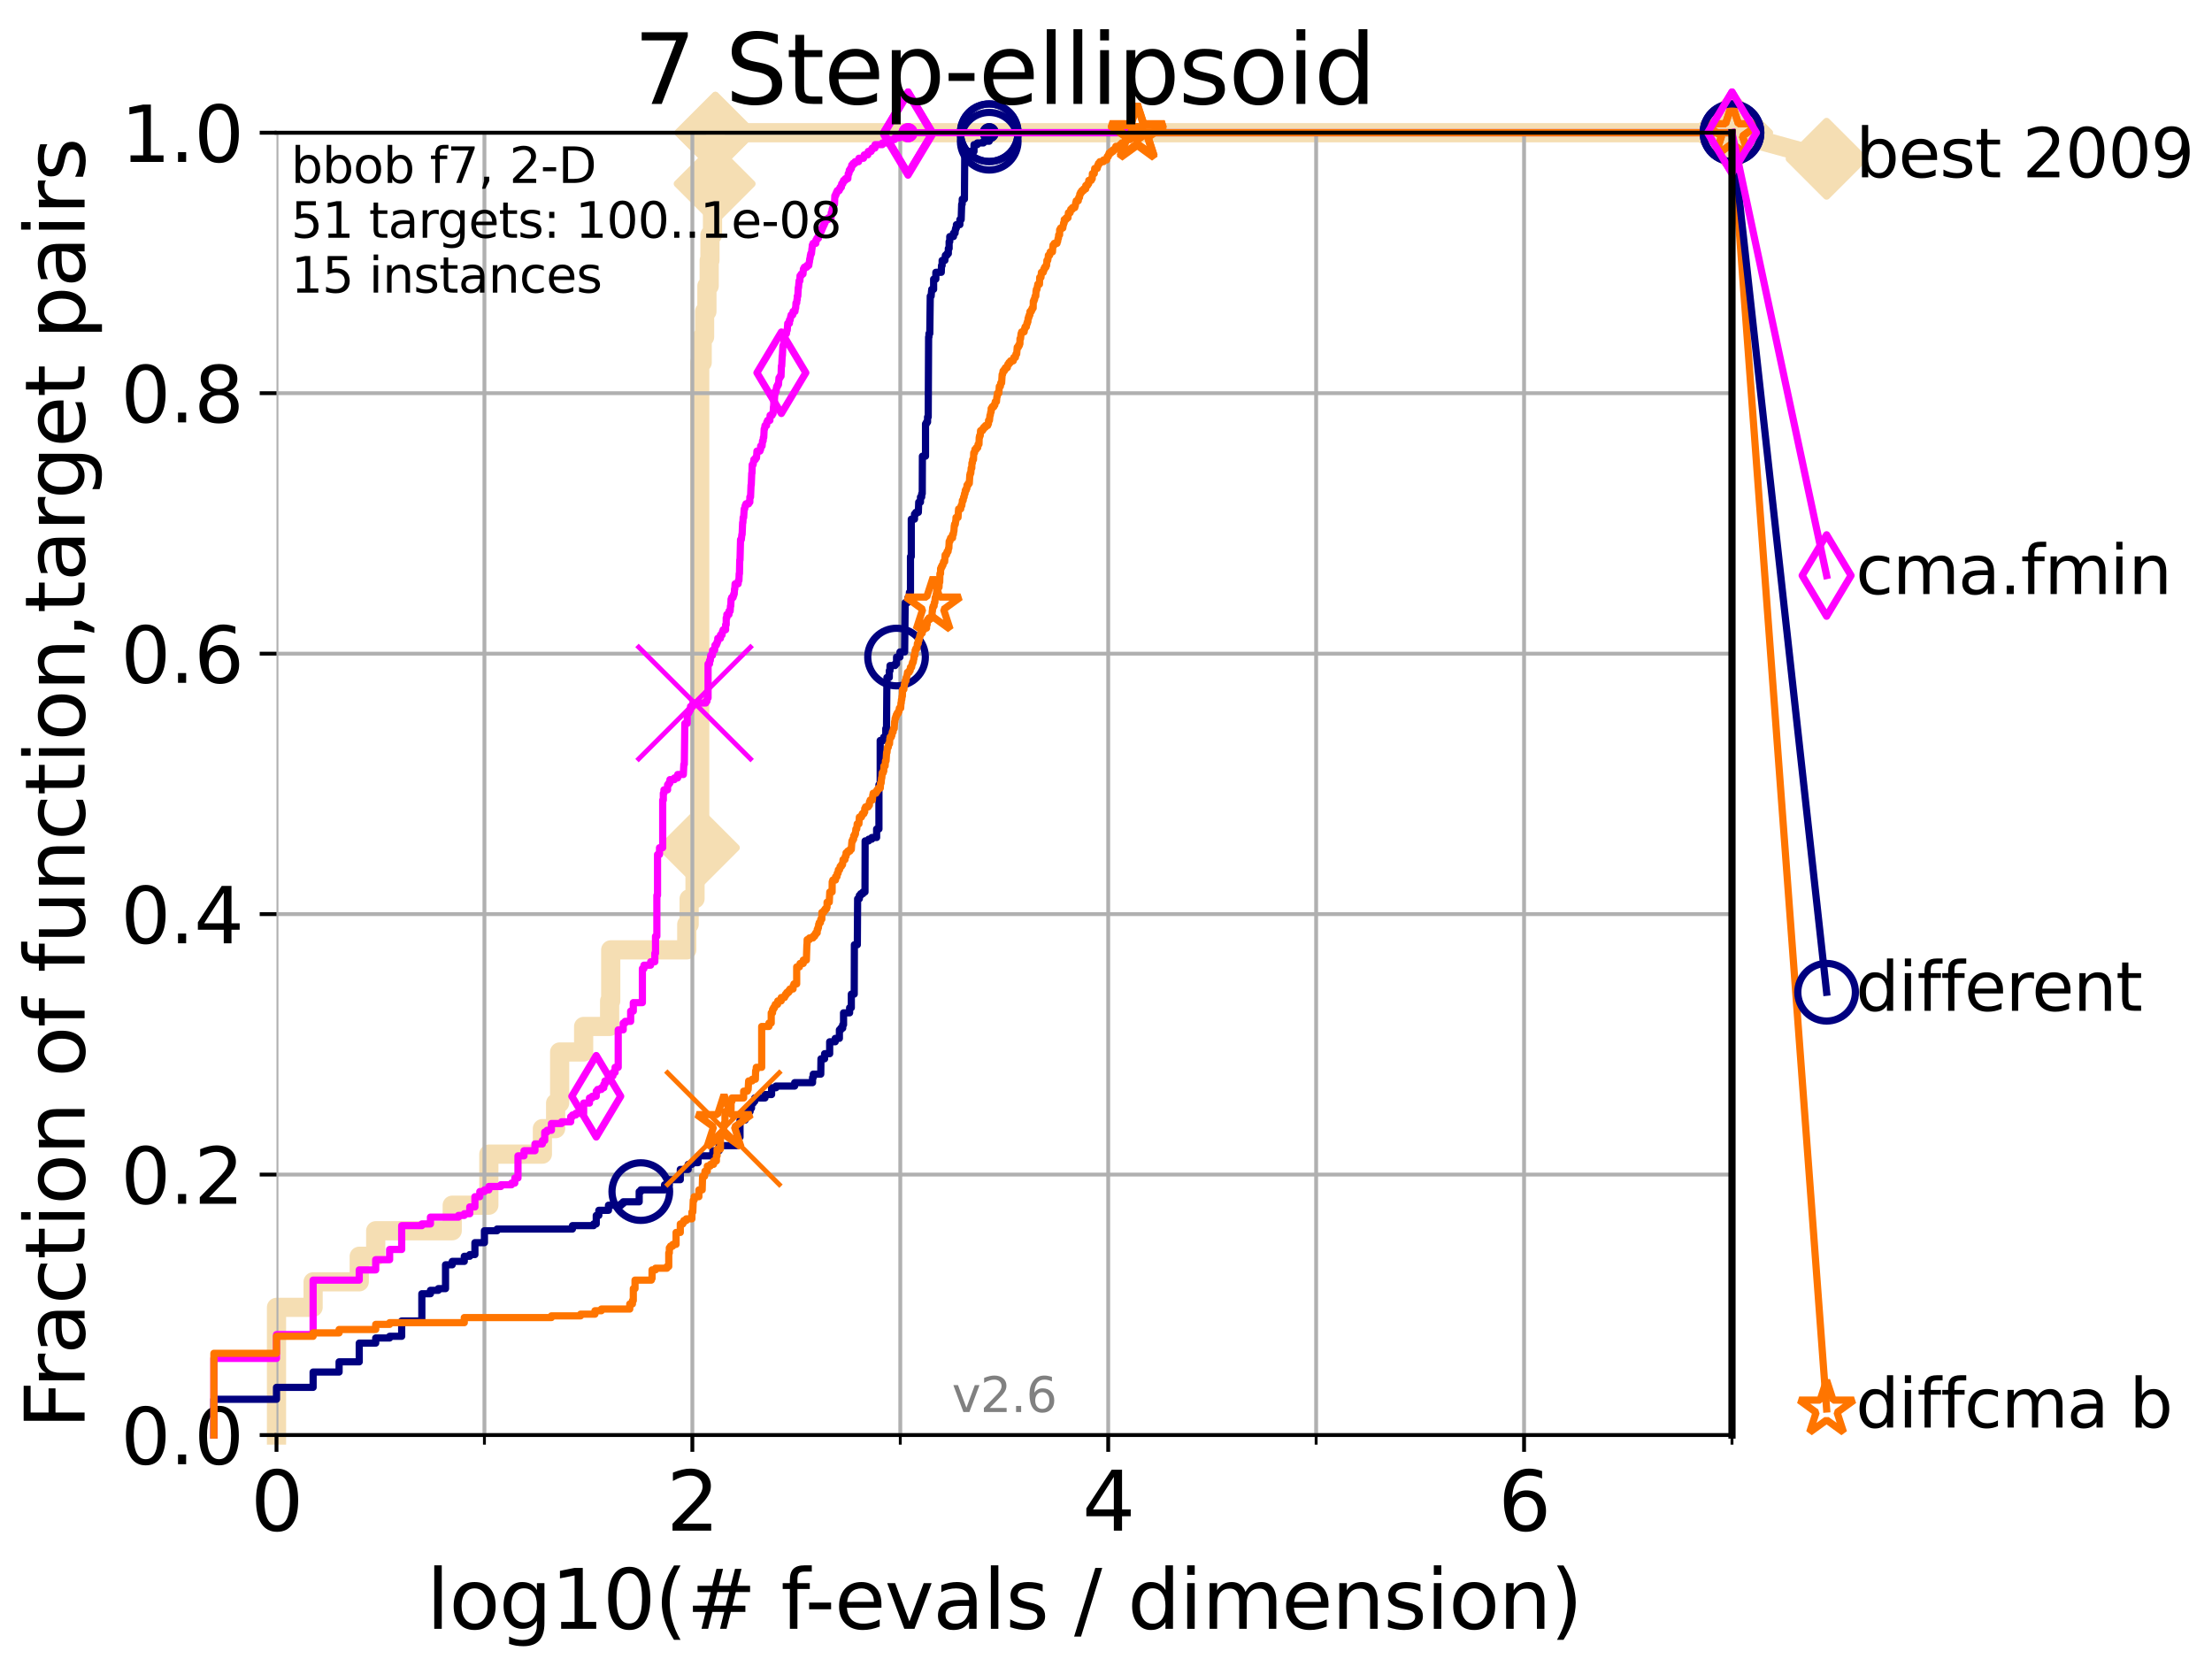 <?xml version="1.0" encoding="utf-8" standalone="no"?>
<!DOCTYPE svg PUBLIC "-//W3C//DTD SVG 1.1//EN"
  "http://www.w3.org/Graphics/SVG/1.1/DTD/svg11.dtd">
<svg height="345.6pt" version="1.1" viewBox="0 0 460.8 345.6" width="460.8pt" xmlns="http://www.w3.org/2000/svg" xmlns:xlink="http://www.w3.org/1999/xlink">
 <defs>
  <style type="text/css">*{stroke-linecap:butt;stroke-linejoin:round;}</style>
 </defs>
 <g id="figure_1">
  <g id="patch_1">
   <path d="M 0 345.6 
L 460.8 345.6 
L 460.8 0 
L 0 0 
z
" style="fill:#ffffff;"/>
  </g>
  <g id="axes_1">
   <g id="patch_2">
    <path d="M 57.6 298.944 
L 360.806 298.944 
L 360.806 27.648 
L 57.6 27.648 
z
" style="fill:#ffffff;"/>
   </g>
   <g id="line2d_1">
    <path d="M 57.6 298.944 
L 57.6 272.346 
L 65.227 272.346 
L 65.227 267.027 
L 74.837 267.027 
L 74.837 261.707 
L 78.267 261.707 
L 78.267 256.388 
L 94.206 256.388 
L 94.206 251.068 
L 101.833 251.068 
L 101.833 240.429 
L 112.989 240.429 
L 112.989 235.11 
L 115.747 235.11 
L 115.747 229.79 
L 116.584 229.79 
L 116.584 219.151 
L 121.582 219.151 
L 121.582 213.832 
L 126.994 213.832 
L 126.994 208.512 
L 127.227 208.512 
L 127.227 197.873 
L 143.066 197.873 
L 143.066 192.553 
L 143.56 192.553 
L 143.56 187.234 
L 144.786 187.234 
L 144.786 181.914 
L 145.591 181.914 
L 145.591 176.595 
L 145.765 176.595 
L 145.765 75.524 
L 146.278 75.524 
L 146.278 70.204 
L 146.778 70.204 
L 146.778 64.885 
L 147.264 64.885 
L 147.264 59.565 
L 147.738 59.565 
L 147.738 54.246 
L 147.894 54.246 
L 147.894 48.926 
L 148.428 48.926 
L 148.428 43.607 
L 148.652 43.607 
L 148.652 38.287 
L 148.874 38.287 
L 148.874 32.968 
L 149.021 32.968 
L 149.021 27.648 
L 360.806 27.648 
" style="fill:none;stroke:#f5deb3;stroke-linecap:square;stroke-width:4;"/>
   </g>
   <g id="line2d_2">
    <defs>
     <path d="M -0 7.778 
L 7.778 0 
L 0 -7.778 
L -7.778 -0 
z
" id="md21d71bdf7" style="stroke:#f5deb3;stroke-linejoin:miter;stroke-width:1.5;"/>
    </defs>
    <g>
     <use style="fill:#f5deb3;stroke:#f5deb3;stroke-linejoin:miter;stroke-width:1.5;" x="145.591" xlink:href="#md21d71bdf7" y="176.595"/>
     <use style="fill:#f5deb3;stroke:#f5deb3;stroke-linejoin:miter;stroke-width:1.5;" x="148.874" xlink:href="#md21d71bdf7" y="38.287"/>
     <use style="fill:#f5deb3;stroke:#f5deb3;stroke-linejoin:miter;stroke-width:1.5;" x="149.021" xlink:href="#md21d71bdf7" y="27.648"/>
     <use style="fill:#f5deb3;stroke:#f5deb3;stroke-linejoin:miter;stroke-width:1.5;" x="149.021" xlink:href="#md21d71bdf7" y="27.648"/>
     <use style="fill:#f5deb3;stroke:#f5deb3;stroke-linejoin:miter;stroke-width:1.5;" x="360.806" xlink:href="#md21d71bdf7" y="27.648"/>
    </g>
   </g>
   <g id="line2d_3">
    <path style="fill:none;stroke:#f5deb3;stroke-linecap:square;stroke-width:4;"/>
    <g/>
   </g>
   <g id="line2d_4">
    <path d="M 360.806 27.648 
L 380.515 33.074 
" style="fill:none;stroke:#f5deb3;stroke-linecap:square;stroke-width:4;"/>
    <g>
     <use style="fill:#f5deb3;stroke:#f5deb3;stroke-linejoin:miter;stroke-width:1.5;" x="360.806" xlink:href="#md21d71bdf7" y="27.648"/>
     <use style="fill:#f5deb3;stroke:#f5deb3;stroke-linejoin:miter;stroke-width:1.5;" x="380.515" xlink:href="#md21d71bdf7" y="33.074"/>
    </g>
   </g>
   <g id="matplotlib.axis_1">
    <g id="xtick_1">
     <g id="line2d_5">
      <path clip-path="url(#pb5d314a8ce)" d="M 57.6 298.944 
L 57.6 27.648 
" style="fill:none;stroke:#b0b0b0;stroke-linecap:square;stroke-width:0.8;"/>
     </g>
     <g id="line2d_6">
      <defs>
       <path d="M 0 0 
L 0 3.5 
" id="m6be4bdee6e" style="stroke:#000000;stroke-width:0.8;"/>
      </defs>
      <g>
       <use style="stroke:#000000;stroke-width:0.8;" x="57.6" xlink:href="#m6be4bdee6e" y="298.944"/>
      </g>
     </g>
     <g id="text_1">
      <!-- 0 -->
      <g transform="translate(52.192 318.861)scale(0.17 -0.17)">
       <defs>
        <path d="M 2034 4250 
Q 1547 4250 1301 3770 
Q 1056 3291 1056 2328 
Q 1056 1369 1301 889 
Q 1547 409 2034 409 
Q 2525 409 2770 889 
Q 3016 1369 3016 2328 
Q 3016 3291 2770 3770 
Q 2525 4250 2034 4250 
z
M 2034 4750 
Q 2819 4750 3233 4129 
Q 3647 3509 3647 2328 
Q 3647 1150 3233 529 
Q 2819 -91 2034 -91 
Q 1250 -91 836 529 
Q 422 1150 422 2328 
Q 422 3509 836 4129 
Q 1250 4750 2034 4750 
z
" id="DejaVuSans-30" transform="scale(0.016)"/>
       </defs>
       <use xlink:href="#DejaVuSans-30"/>
      </g>
     </g>
    </g>
    <g id="xtick_2">
     <g id="line2d_7">
      <path clip-path="url(#pb5d314a8ce)" d="M 144.23 298.944 
L 144.23 27.648 
" style="fill:none;stroke:#b0b0b0;stroke-linecap:square;stroke-width:0.8;"/>
     </g>
     <g id="line2d_8">
      <g>
       <use style="stroke:#000000;stroke-width:0.8;" x="144.23" xlink:href="#m6be4bdee6e" y="298.944"/>
      </g>
     </g>
     <g id="text_2">
      <!-- 2 -->
      <g transform="translate(138.822 318.861)scale(0.17 -0.17)">
       <defs>
        <path d="M 1228 531 
L 3431 531 
L 3431 0 
L 469 0 
L 469 531 
Q 828 903 1448 1529 
Q 2069 2156 2228 2338 
Q 2531 2678 2651 2914 
Q 2772 3150 2772 3378 
Q 2772 3750 2511 3984 
Q 2250 4219 1831 4219 
Q 1534 4219 1204 4116 
Q 875 4013 500 3803 
L 500 4441 
Q 881 4594 1212 4672 
Q 1544 4750 1819 4750 
Q 2544 4750 2975 4387 
Q 3406 4025 3406 3419 
Q 3406 3131 3298 2873 
Q 3191 2616 2906 2266 
Q 2828 2175 2409 1742 
Q 1991 1309 1228 531 
z
" id="DejaVuSans-32" transform="scale(0.016)"/>
       </defs>
       <use xlink:href="#DejaVuSans-32"/>
      </g>
     </g>
    </g>
    <g id="xtick_3">
     <g id="line2d_9">
      <path clip-path="url(#pb5d314a8ce)" d="M 230.861 298.944 
L 230.861 27.648 
" style="fill:none;stroke:#b0b0b0;stroke-linecap:square;stroke-width:0.8;"/>
     </g>
     <g id="line2d_10">
      <g>
       <use style="stroke:#000000;stroke-width:0.8;" x="230.861" xlink:href="#m6be4bdee6e" y="298.944"/>
      </g>
     </g>
     <g id="text_3">
      <!-- 4 -->
      <g transform="translate(225.453 318.861)scale(0.17 -0.17)">
       <defs>
        <path d="M 2419 4116 
L 825 1625 
L 2419 1625 
L 2419 4116 
z
M 2253 4666 
L 3047 4666 
L 3047 1625 
L 3713 1625 
L 3713 1100 
L 3047 1100 
L 3047 0 
L 2419 0 
L 2419 1100 
L 313 1100 
L 313 1709 
L 2253 4666 
z
" id="DejaVuSans-34" transform="scale(0.016)"/>
       </defs>
       <use xlink:href="#DejaVuSans-34"/>
      </g>
     </g>
    </g>
    <g id="xtick_4">
     <g id="line2d_11">
      <path clip-path="url(#pb5d314a8ce)" d="M 317.491 298.944 
L 317.491 27.648 
" style="fill:none;stroke:#b0b0b0;stroke-linecap:square;stroke-width:0.8;"/>
     </g>
     <g id="line2d_12">
      <g>
       <use style="stroke:#000000;stroke-width:0.8;" x="317.491" xlink:href="#m6be4bdee6e" y="298.944"/>
      </g>
     </g>
     <g id="text_4">
      <!-- 6 -->
      <g transform="translate(312.083 318.861)scale(0.17 -0.17)">
       <defs>
        <path d="M 2113 2584 
Q 1688 2584 1439 2293 
Q 1191 2003 1191 1497 
Q 1191 994 1439 701 
Q 1688 409 2113 409 
Q 2538 409 2786 701 
Q 3034 994 3034 1497 
Q 3034 2003 2786 2293 
Q 2538 2584 2113 2584 
z
M 3366 4563 
L 3366 3988 
Q 3128 4100 2886 4159 
Q 2644 4219 2406 4219 
Q 1781 4219 1451 3797 
Q 1122 3375 1075 2522 
Q 1259 2794 1537 2939 
Q 1816 3084 2150 3084 
Q 2853 3084 3261 2657 
Q 3669 2231 3669 1497 
Q 3669 778 3244 343 
Q 2819 -91 2113 -91 
Q 1303 -91 875 529 
Q 447 1150 447 2328 
Q 447 3434 972 4092 
Q 1497 4750 2381 4750 
Q 2619 4750 2861 4703 
Q 3103 4656 3366 4563 
z
" id="DejaVuSans-36" transform="scale(0.016)"/>
       </defs>
       <use xlink:href="#DejaVuSans-36"/>
      </g>
     </g>
    </g>
    <g id="xtick_5">
     <g id="line2d_13">
      <path clip-path="url(#pb5d314a8ce)" d="M 100.915 298.944 
L 100.915 27.648 
" style="fill:none;stroke:#b0b0b0;stroke-linecap:square;stroke-width:0.8;"/>
     </g>
     <g id="line2d_14">
      <defs>
       <path d="M 0 0 
L 0 2 
" id="m7bc68df66c" style="stroke:#000000;stroke-width:0.6;"/>
      </defs>
      <g>
       <use style="stroke:#000000;stroke-width:0.6;" x="100.915" xlink:href="#m7bc68df66c" y="298.944"/>
      </g>
     </g>
    </g>
    <g id="xtick_6">
     <g id="line2d_15">
      <path clip-path="url(#pb5d314a8ce)" d="M 187.546 298.944 
L 187.546 27.648 
" style="fill:none;stroke:#b0b0b0;stroke-linecap:square;stroke-width:0.8;"/>
     </g>
     <g id="line2d_16">
      <g>
       <use style="stroke:#000000;stroke-width:0.6;" x="187.546" xlink:href="#m7bc68df66c" y="298.944"/>
      </g>
     </g>
    </g>
    <g id="xtick_7">
     <g id="line2d_17">
      <path clip-path="url(#pb5d314a8ce)" d="M 274.176 298.944 
L 274.176 27.648 
" style="fill:none;stroke:#b0b0b0;stroke-linecap:square;stroke-width:0.8;"/>
     </g>
     <g id="line2d_18">
      <g>
       <use style="stroke:#000000;stroke-width:0.6;" x="274.176" xlink:href="#m7bc68df66c" y="298.944"/>
      </g>
     </g>
    </g>
    <g id="xtick_8">
     <g id="line2d_19">
      <path clip-path="url(#pb5d314a8ce)" d="M 360.806 298.944 
L 360.806 27.648 
" style="fill:none;stroke:#b0b0b0;stroke-linecap:square;stroke-width:0.8;"/>
     </g>
     <g id="line2d_20">
      <g>
       <use style="stroke:#000000;stroke-width:0.6;" x="360.806" xlink:href="#m7bc68df66c" y="298.944"/>
      </g>
     </g>
    </g>
    <g id="text_5">
     <!-- log10(# f-evals / dimension) -->
     <g transform="translate(88.823 339.314)scale(0.17 -0.17)">
      <defs>
       <path d="M 603 4863 
L 1178 4863 
L 1178 0 
L 603 0 
L 603 4863 
z
" id="DejaVuSans-6c" transform="scale(0.016)"/>
       <path d="M 1959 3097 
Q 1497 3097 1228 2736 
Q 959 2375 959 1747 
Q 959 1119 1226 758 
Q 1494 397 1959 397 
Q 2419 397 2687 759 
Q 2956 1122 2956 1747 
Q 2956 2369 2687 2733 
Q 2419 3097 1959 3097 
z
M 1959 3584 
Q 2709 3584 3137 3096 
Q 3566 2609 3566 1747 
Q 3566 888 3137 398 
Q 2709 -91 1959 -91 
Q 1206 -91 779 398 
Q 353 888 353 1747 
Q 353 2609 779 3096 
Q 1206 3584 1959 3584 
z
" id="DejaVuSans-6f" transform="scale(0.016)"/>
       <path d="M 2906 1791 
Q 2906 2416 2648 2759 
Q 2391 3103 1925 3103 
Q 1463 3103 1205 2759 
Q 947 2416 947 1791 
Q 947 1169 1205 825 
Q 1463 481 1925 481 
Q 2391 481 2648 825 
Q 2906 1169 2906 1791 
z
M 3481 434 
Q 3481 -459 3084 -895 
Q 2688 -1331 1869 -1331 
Q 1566 -1331 1297 -1286 
Q 1028 -1241 775 -1147 
L 775 -588 
Q 1028 -725 1275 -790 
Q 1522 -856 1778 -856 
Q 2344 -856 2625 -561 
Q 2906 -266 2906 331 
L 2906 616 
Q 2728 306 2450 153 
Q 2172 0 1784 0 
Q 1141 0 747 490 
Q 353 981 353 1791 
Q 353 2603 747 3093 
Q 1141 3584 1784 3584 
Q 2172 3584 2450 3431 
Q 2728 3278 2906 2969 
L 2906 3500 
L 3481 3500 
L 3481 434 
z
" id="DejaVuSans-67" transform="scale(0.016)"/>
       <path d="M 794 531 
L 1825 531 
L 1825 4091 
L 703 3866 
L 703 4441 
L 1819 4666 
L 2450 4666 
L 2450 531 
L 3481 531 
L 3481 0 
L 794 0 
L 794 531 
z
" id="DejaVuSans-31" transform="scale(0.016)"/>
       <path d="M 1984 4856 
Q 1566 4138 1362 3434 
Q 1159 2731 1159 2009 
Q 1159 1288 1364 580 
Q 1569 -128 1984 -844 
L 1484 -844 
Q 1016 -109 783 600 
Q 550 1309 550 2009 
Q 550 2706 781 3412 
Q 1013 4119 1484 4856 
L 1984 4856 
z
" id="DejaVuSans-28" transform="scale(0.016)"/>
       <path d="M 3272 2816 
L 2363 2816 
L 2100 1772 
L 3016 1772 
L 3272 2816 
z
M 2803 4594 
L 2478 3297 
L 3391 3297 
L 3719 4594 
L 4219 4594 
L 3897 3297 
L 4872 3297 
L 4872 2816 
L 3775 2816 
L 3519 1772 
L 4513 1772 
L 4513 1294 
L 3397 1294 
L 3072 0 
L 2572 0 
L 2894 1294 
L 1978 1294 
L 1656 0 
L 1153 0 
L 1478 1294 
L 494 1294 
L 494 1772 
L 1594 1772 
L 1856 2816 
L 850 2816 
L 850 3297 
L 1978 3297 
L 2297 4594 
L 2803 4594 
z
" id="DejaVuSans-23" transform="scale(0.016)"/>
       <path id="DejaVuSans-20" transform="scale(0.016)"/>
       <path d="M 2375 4863 
L 2375 4384 
L 1825 4384 
Q 1516 4384 1395 4259 
Q 1275 4134 1275 3809 
L 1275 3500 
L 2222 3500 
L 2222 3053 
L 1275 3053 
L 1275 0 
L 697 0 
L 697 3053 
L 147 3053 
L 147 3500 
L 697 3500 
L 697 3744 
Q 697 4328 969 4595 
Q 1241 4863 1831 4863 
L 2375 4863 
z
" id="DejaVuSans-66" transform="scale(0.016)"/>
       <path d="M 313 2009 
L 1997 2009 
L 1997 1497 
L 313 1497 
L 313 2009 
z
" id="DejaVuSans-2d" transform="scale(0.016)"/>
       <path d="M 3597 1894 
L 3597 1613 
L 953 1613 
Q 991 1019 1311 708 
Q 1631 397 2203 397 
Q 2534 397 2845 478 
Q 3156 559 3463 722 
L 3463 178 
Q 3153 47 2828 -22 
Q 2503 -91 2169 -91 
Q 1331 -91 842 396 
Q 353 884 353 1716 
Q 353 2575 817 3079 
Q 1281 3584 2069 3584 
Q 2775 3584 3186 3129 
Q 3597 2675 3597 1894 
z
M 3022 2063 
Q 3016 2534 2758 2815 
Q 2500 3097 2075 3097 
Q 1594 3097 1305 2825 
Q 1016 2553 972 2059 
L 3022 2063 
z
" id="DejaVuSans-65" transform="scale(0.016)"/>
       <path d="M 191 3500 
L 800 3500 
L 1894 563 
L 2988 3500 
L 3597 3500 
L 2284 0 
L 1503 0 
L 191 3500 
z
" id="DejaVuSans-76" transform="scale(0.016)"/>
       <path d="M 2194 1759 
Q 1497 1759 1228 1600 
Q 959 1441 959 1056 
Q 959 750 1161 570 
Q 1363 391 1709 391 
Q 2188 391 2477 730 
Q 2766 1069 2766 1631 
L 2766 1759 
L 2194 1759 
z
M 3341 1997 
L 3341 0 
L 2766 0 
L 2766 531 
Q 2569 213 2275 61 
Q 1981 -91 1556 -91 
Q 1019 -91 701 211 
Q 384 513 384 1019 
Q 384 1609 779 1909 
Q 1175 2209 1959 2209 
L 2766 2209 
L 2766 2266 
Q 2766 2663 2505 2880 
Q 2244 3097 1772 3097 
Q 1472 3097 1187 3025 
Q 903 2953 641 2809 
L 641 3341 
Q 956 3463 1253 3523 
Q 1550 3584 1831 3584 
Q 2591 3584 2966 3190 
Q 3341 2797 3341 1997 
z
" id="DejaVuSans-61" transform="scale(0.016)"/>
       <path d="M 2834 3397 
L 2834 2853 
Q 2591 2978 2328 3040 
Q 2066 3103 1784 3103 
Q 1356 3103 1142 2972 
Q 928 2841 928 2578 
Q 928 2378 1081 2264 
Q 1234 2150 1697 2047 
L 1894 2003 
Q 2506 1872 2764 1633 
Q 3022 1394 3022 966 
Q 3022 478 2636 193 
Q 2250 -91 1575 -91 
Q 1294 -91 989 -36 
Q 684 19 347 128 
L 347 722 
Q 666 556 975 473 
Q 1284 391 1588 391 
Q 1994 391 2212 530 
Q 2431 669 2431 922 
Q 2431 1156 2273 1281 
Q 2116 1406 1581 1522 
L 1381 1569 
Q 847 1681 609 1914 
Q 372 2147 372 2553 
Q 372 3047 722 3315 
Q 1072 3584 1716 3584 
Q 2034 3584 2315 3537 
Q 2597 3491 2834 3397 
z
" id="DejaVuSans-73" transform="scale(0.016)"/>
       <path d="M 1625 4666 
L 2156 4666 
L 531 -594 
L 0 -594 
L 1625 4666 
z
" id="DejaVuSans-2f" transform="scale(0.016)"/>
       <path d="M 2906 2969 
L 2906 4863 
L 3481 4863 
L 3481 0 
L 2906 0 
L 2906 525 
Q 2725 213 2448 61 
Q 2172 -91 1784 -91 
Q 1150 -91 751 415 
Q 353 922 353 1747 
Q 353 2572 751 3078 
Q 1150 3584 1784 3584 
Q 2172 3584 2448 3432 
Q 2725 3281 2906 2969 
z
M 947 1747 
Q 947 1113 1208 752 
Q 1469 391 1925 391 
Q 2381 391 2643 752 
Q 2906 1113 2906 1747 
Q 2906 2381 2643 2742 
Q 2381 3103 1925 3103 
Q 1469 3103 1208 2742 
Q 947 2381 947 1747 
z
" id="DejaVuSans-64" transform="scale(0.016)"/>
       <path d="M 603 3500 
L 1178 3500 
L 1178 0 
L 603 0 
L 603 3500 
z
M 603 4863 
L 1178 4863 
L 1178 4134 
L 603 4134 
L 603 4863 
z
" id="DejaVuSans-69" transform="scale(0.016)"/>
       <path d="M 3328 2828 
Q 3544 3216 3844 3400 
Q 4144 3584 4550 3584 
Q 5097 3584 5394 3201 
Q 5691 2819 5691 2113 
L 5691 0 
L 5113 0 
L 5113 2094 
Q 5113 2597 4934 2840 
Q 4756 3084 4391 3084 
Q 3944 3084 3684 2787 
Q 3425 2491 3425 1978 
L 3425 0 
L 2847 0 
L 2847 2094 
Q 2847 2600 2669 2842 
Q 2491 3084 2119 3084 
Q 1678 3084 1418 2786 
Q 1159 2488 1159 1978 
L 1159 0 
L 581 0 
L 581 3500 
L 1159 3500 
L 1159 2956 
Q 1356 3278 1631 3431 
Q 1906 3584 2284 3584 
Q 2666 3584 2933 3390 
Q 3200 3197 3328 2828 
z
" id="DejaVuSans-6d" transform="scale(0.016)"/>
       <path d="M 3513 2113 
L 3513 0 
L 2938 0 
L 2938 2094 
Q 2938 2591 2744 2837 
Q 2550 3084 2163 3084 
Q 1697 3084 1428 2787 
Q 1159 2491 1159 1978 
L 1159 0 
L 581 0 
L 581 3500 
L 1159 3500 
L 1159 2956 
Q 1366 3272 1645 3428 
Q 1925 3584 2291 3584 
Q 2894 3584 3203 3211 
Q 3513 2838 3513 2113 
z
" id="DejaVuSans-6e" transform="scale(0.016)"/>
       <path d="M 513 4856 
L 1013 4856 
Q 1481 4119 1714 3412 
Q 1947 2706 1947 2009 
Q 1947 1309 1714 600 
Q 1481 -109 1013 -844 
L 513 -844 
Q 928 -128 1133 580 
Q 1338 1288 1338 2009 
Q 1338 2731 1133 3434 
Q 928 4138 513 4856 
z
" id="DejaVuSans-29" transform="scale(0.016)"/>
      </defs>
      <use xlink:href="#DejaVuSans-6c"/>
      <use x="27.783" xlink:href="#DejaVuSans-6f"/>
      <use x="88.965" xlink:href="#DejaVuSans-67"/>
      <use x="152.441" xlink:href="#DejaVuSans-31"/>
      <use x="216.064" xlink:href="#DejaVuSans-30"/>
      <use x="279.688" xlink:href="#DejaVuSans-28"/>
      <use x="318.701" xlink:href="#DejaVuSans-23"/>
      <use x="402.49" xlink:href="#DejaVuSans-20"/>
      <use x="434.277" xlink:href="#DejaVuSans-66"/>
      <use x="463.982" xlink:href="#DejaVuSans-2d"/>
      <use x="500.066" xlink:href="#DejaVuSans-65"/>
      <use x="561.59" xlink:href="#DejaVuSans-76"/>
      <use x="620.77" xlink:href="#DejaVuSans-61"/>
      <use x="682.049" xlink:href="#DejaVuSans-6c"/>
      <use x="709.832" xlink:href="#DejaVuSans-73"/>
      <use x="761.932" xlink:href="#DejaVuSans-20"/>
      <use x="793.719" xlink:href="#DejaVuSans-2f"/>
      <use x="827.41" xlink:href="#DejaVuSans-20"/>
      <use x="859.197" xlink:href="#DejaVuSans-64"/>
      <use x="922.674" xlink:href="#DejaVuSans-69"/>
      <use x="950.457" xlink:href="#DejaVuSans-6d"/>
      <use x="1047.869" xlink:href="#DejaVuSans-65"/>
      <use x="1109.393" xlink:href="#DejaVuSans-6e"/>
      <use x="1172.771" xlink:href="#DejaVuSans-73"/>
      <use x="1224.871" xlink:href="#DejaVuSans-69"/>
      <use x="1252.654" xlink:href="#DejaVuSans-6f"/>
      <use x="1313.836" xlink:href="#DejaVuSans-6e"/>
      <use x="1377.215" xlink:href="#DejaVuSans-29"/>
     </g>
    </g>
   </g>
   <g id="matplotlib.axis_2">
    <g id="ytick_1">
     <g id="line2d_21">
      <path clip-path="url(#pb5d314a8ce)" d="M 57.6 298.944 
L 360.806 298.944 
" style="fill:none;stroke:#b0b0b0;stroke-linecap:square;stroke-width:0.8;"/>
     </g>
     <g id="line2d_22">
      <defs>
       <path d="M 0 0 
L -3.5 0 
" id="mb7885e9706" style="stroke:#000000;stroke-width:0.8;"/>
      </defs>
      <g>
       <use style="stroke:#000000;stroke-width:0.8;" x="57.6" xlink:href="#mb7885e9706" y="298.944"/>
      </g>
     </g>
     <g id="text_6">
      <!-- 0.0 -->
      <g transform="translate(25.155 305.023)scale(0.16 -0.16)">
       <defs>
        <path d="M 684 794 
L 1344 794 
L 1344 0 
L 684 0 
L 684 794 
z
" id="DejaVuSans-2e" transform="scale(0.016)"/>
       </defs>
       <use xlink:href="#DejaVuSans-30"/>
       <use x="63.623" xlink:href="#DejaVuSans-2e"/>
       <use x="95.41" xlink:href="#DejaVuSans-30"/>
      </g>
     </g>
    </g>
    <g id="ytick_2">
     <g id="line2d_23">
      <path clip-path="url(#pb5d314a8ce)" d="M 57.6 244.685 
L 360.806 244.685 
" style="fill:none;stroke:#b0b0b0;stroke-linecap:square;stroke-width:0.8;"/>
     </g>
     <g id="line2d_24">
      <g>
       <use style="stroke:#000000;stroke-width:0.8;" x="57.6" xlink:href="#mb7885e9706" y="244.685"/>
      </g>
     </g>
     <g id="text_7">
      <!-- 0.2 -->
      <g transform="translate(25.155 250.764)scale(0.16 -0.16)">
       <use xlink:href="#DejaVuSans-30"/>
       <use x="63.623" xlink:href="#DejaVuSans-2e"/>
       <use x="95.41" xlink:href="#DejaVuSans-32"/>
      </g>
     </g>
    </g>
    <g id="ytick_3">
     <g id="line2d_25">
      <path clip-path="url(#pb5d314a8ce)" d="M 57.6 190.426 
L 360.806 190.426 
" style="fill:none;stroke:#b0b0b0;stroke-linecap:square;stroke-width:0.8;"/>
     </g>
     <g id="line2d_26">
      <g>
       <use style="stroke:#000000;stroke-width:0.8;" x="57.6" xlink:href="#mb7885e9706" y="190.426"/>
      </g>
     </g>
     <g id="text_8">
      <!-- 0.4 -->
      <g transform="translate(25.155 196.504)scale(0.16 -0.16)">
       <use xlink:href="#DejaVuSans-30"/>
       <use x="63.623" xlink:href="#DejaVuSans-2e"/>
       <use x="95.41" xlink:href="#DejaVuSans-34"/>
      </g>
     </g>
    </g>
    <g id="ytick_4">
     <g id="line2d_27">
      <path clip-path="url(#pb5d314a8ce)" d="M 57.6 136.166 
L 360.806 136.166 
" style="fill:none;stroke:#b0b0b0;stroke-linecap:square;stroke-width:0.8;"/>
     </g>
     <g id="line2d_28">
      <g>
       <use style="stroke:#000000;stroke-width:0.8;" x="57.6" xlink:href="#mb7885e9706" y="136.166"/>
      </g>
     </g>
     <g id="text_9">
      <!-- 0.6 -->
      <g transform="translate(25.155 142.245)scale(0.16 -0.16)">
       <use xlink:href="#DejaVuSans-30"/>
       <use x="63.623" xlink:href="#DejaVuSans-2e"/>
       <use x="95.41" xlink:href="#DejaVuSans-36"/>
      </g>
     </g>
    </g>
    <g id="ytick_5">
     <g id="line2d_29">
      <path clip-path="url(#pb5d314a8ce)" d="M 57.6 81.907 
L 360.806 81.907 
" style="fill:none;stroke:#b0b0b0;stroke-linecap:square;stroke-width:0.8;"/>
     </g>
     <g id="line2d_30">
      <g>
       <use style="stroke:#000000;stroke-width:0.8;" x="57.6" xlink:href="#mb7885e9706" y="81.907"/>
      </g>
     </g>
     <g id="text_10">
      <!-- 0.8 -->
      <g transform="translate(25.155 87.986)scale(0.16 -0.16)">
       <defs>
        <path d="M 2034 2216 
Q 1584 2216 1326 1975 
Q 1069 1734 1069 1313 
Q 1069 891 1326 650 
Q 1584 409 2034 409 
Q 2484 409 2743 651 
Q 3003 894 3003 1313 
Q 3003 1734 2745 1975 
Q 2488 2216 2034 2216 
z
M 1403 2484 
Q 997 2584 770 2862 
Q 544 3141 544 3541 
Q 544 4100 942 4425 
Q 1341 4750 2034 4750 
Q 2731 4750 3128 4425 
Q 3525 4100 3525 3541 
Q 3525 3141 3298 2862 
Q 3072 2584 2669 2484 
Q 3125 2378 3379 2068 
Q 3634 1759 3634 1313 
Q 3634 634 3220 271 
Q 2806 -91 2034 -91 
Q 1263 -91 848 271 
Q 434 634 434 1313 
Q 434 1759 690 2068 
Q 947 2378 1403 2484 
z
M 1172 3481 
Q 1172 3119 1398 2916 
Q 1625 2713 2034 2713 
Q 2441 2713 2670 2916 
Q 2900 3119 2900 3481 
Q 2900 3844 2670 4047 
Q 2441 4250 2034 4250 
Q 1625 4250 1398 4047 
Q 1172 3844 1172 3481 
z
" id="DejaVuSans-38" transform="scale(0.016)"/>
       </defs>
       <use xlink:href="#DejaVuSans-30"/>
       <use x="63.623" xlink:href="#DejaVuSans-2e"/>
       <use x="95.41" xlink:href="#DejaVuSans-38"/>
      </g>
     </g>
    </g>
    <g id="ytick_6">
     <g id="line2d_31">
      <path clip-path="url(#pb5d314a8ce)" d="M 57.6 27.648 
L 360.806 27.648 
" style="fill:none;stroke:#b0b0b0;stroke-linecap:square;stroke-width:0.8;"/>
     </g>
     <g id="line2d_32">
      <g>
       <use style="stroke:#000000;stroke-width:0.8;" x="57.6" xlink:href="#mb7885e9706" y="27.648"/>
      </g>
     </g>
     <g id="text_11">
      <!-- 1.0 -->
      <g transform="translate(25.155 33.727)scale(0.16 -0.16)">
       <use xlink:href="#DejaVuSans-31"/>
       <use x="63.623" xlink:href="#DejaVuSans-2e"/>
       <use x="95.41" xlink:href="#DejaVuSans-30"/>
      </g>
     </g>
    </g>
    <g id="text_12">
     <!-- Fraction of function,target pairs -->
     <g transform="translate(17.62 297.681)rotate(-90)scale(0.17 -0.17)">
      <defs>
       <path d="M 628 4666 
L 3309 4666 
L 3309 4134 
L 1259 4134 
L 1259 2759 
L 3109 2759 
L 3109 2228 
L 1259 2228 
L 1259 0 
L 628 0 
L 628 4666 
z
" id="DejaVuSans-46" transform="scale(0.016)"/>
       <path d="M 2631 2963 
Q 2534 3019 2420 3045 
Q 2306 3072 2169 3072 
Q 1681 3072 1420 2755 
Q 1159 2438 1159 1844 
L 1159 0 
L 581 0 
L 581 3500 
L 1159 3500 
L 1159 2956 
Q 1341 3275 1631 3429 
Q 1922 3584 2338 3584 
Q 2397 3584 2469 3576 
Q 2541 3569 2628 3553 
L 2631 2963 
z
" id="DejaVuSans-72" transform="scale(0.016)"/>
       <path d="M 3122 3366 
L 3122 2828 
Q 2878 2963 2633 3030 
Q 2388 3097 2138 3097 
Q 1578 3097 1268 2742 
Q 959 2388 959 1747 
Q 959 1106 1268 751 
Q 1578 397 2138 397 
Q 2388 397 2633 464 
Q 2878 531 3122 666 
L 3122 134 
Q 2881 22 2623 -34 
Q 2366 -91 2075 -91 
Q 1284 -91 818 406 
Q 353 903 353 1747 
Q 353 2603 823 3093 
Q 1294 3584 2113 3584 
Q 2378 3584 2631 3529 
Q 2884 3475 3122 3366 
z
" id="DejaVuSans-63" transform="scale(0.016)"/>
       <path d="M 1172 4494 
L 1172 3500 
L 2356 3500 
L 2356 3053 
L 1172 3053 
L 1172 1153 
Q 1172 725 1289 603 
Q 1406 481 1766 481 
L 2356 481 
L 2356 0 
L 1766 0 
Q 1100 0 847 248 
Q 594 497 594 1153 
L 594 3053 
L 172 3053 
L 172 3500 
L 594 3500 
L 594 4494 
L 1172 4494 
z
" id="DejaVuSans-74" transform="scale(0.016)"/>
       <path d="M 544 1381 
L 544 3500 
L 1119 3500 
L 1119 1403 
Q 1119 906 1312 657 
Q 1506 409 1894 409 
Q 2359 409 2629 706 
Q 2900 1003 2900 1516 
L 2900 3500 
L 3475 3500 
L 3475 0 
L 2900 0 
L 2900 538 
Q 2691 219 2414 64 
Q 2138 -91 1772 -91 
Q 1169 -91 856 284 
Q 544 659 544 1381 
z
M 1991 3584 
L 1991 3584 
z
" id="DejaVuSans-75" transform="scale(0.016)"/>
       <path d="M 750 794 
L 1409 794 
L 1409 256 
L 897 -744 
L 494 -744 
L 750 256 
L 750 794 
z
" id="DejaVuSans-2c" transform="scale(0.016)"/>
       <path d="M 1159 525 
L 1159 -1331 
L 581 -1331 
L 581 3500 
L 1159 3500 
L 1159 2969 
Q 1341 3281 1617 3432 
Q 1894 3584 2278 3584 
Q 2916 3584 3314 3078 
Q 3713 2572 3713 1747 
Q 3713 922 3314 415 
Q 2916 -91 2278 -91 
Q 1894 -91 1617 61 
Q 1341 213 1159 525 
z
M 3116 1747 
Q 3116 2381 2855 2742 
Q 2594 3103 2138 3103 
Q 1681 3103 1420 2742 
Q 1159 2381 1159 1747 
Q 1159 1113 1420 752 
Q 1681 391 2138 391 
Q 2594 391 2855 752 
Q 3116 1113 3116 1747 
z
" id="DejaVuSans-70" transform="scale(0.016)"/>
      </defs>
      <use xlink:href="#DejaVuSans-46"/>
      <use x="50.27" xlink:href="#DejaVuSans-72"/>
      <use x="91.383" xlink:href="#DejaVuSans-61"/>
      <use x="152.662" xlink:href="#DejaVuSans-63"/>
      <use x="207.643" xlink:href="#DejaVuSans-74"/>
      <use x="246.852" xlink:href="#DejaVuSans-69"/>
      <use x="274.635" xlink:href="#DejaVuSans-6f"/>
      <use x="335.816" xlink:href="#DejaVuSans-6e"/>
      <use x="399.195" xlink:href="#DejaVuSans-20"/>
      <use x="430.982" xlink:href="#DejaVuSans-6f"/>
      <use x="492.164" xlink:href="#DejaVuSans-66"/>
      <use x="527.369" xlink:href="#DejaVuSans-20"/>
      <use x="559.156" xlink:href="#DejaVuSans-66"/>
      <use x="594.361" xlink:href="#DejaVuSans-75"/>
      <use x="657.74" xlink:href="#DejaVuSans-6e"/>
      <use x="721.119" xlink:href="#DejaVuSans-63"/>
      <use x="776.1" xlink:href="#DejaVuSans-74"/>
      <use x="815.309" xlink:href="#DejaVuSans-69"/>
      <use x="843.092" xlink:href="#DejaVuSans-6f"/>
      <use x="904.273" xlink:href="#DejaVuSans-6e"/>
      <use x="967.652" xlink:href="#DejaVuSans-2c"/>
      <use x="999.439" xlink:href="#DejaVuSans-74"/>
      <use x="1038.648" xlink:href="#DejaVuSans-61"/>
      <use x="1099.928" xlink:href="#DejaVuSans-72"/>
      <use x="1139.291" xlink:href="#DejaVuSans-67"/>
      <use x="1202.768" xlink:href="#DejaVuSans-65"/>
      <use x="1264.291" xlink:href="#DejaVuSans-74"/>
      <use x="1303.5" xlink:href="#DejaVuSans-20"/>
      <use x="1335.287" xlink:href="#DejaVuSans-70"/>
      <use x="1398.764" xlink:href="#DejaVuSans-61"/>
      <use x="1460.043" xlink:href="#DejaVuSans-69"/>
      <use x="1487.826" xlink:href="#DejaVuSans-72"/>
      <use x="1528.939" xlink:href="#DejaVuSans-73"/>
     </g>
    </g>
   </g>
   <g id="line2d_33">
    <defs>
     <path d="M 0 1.5 
C 0.398 1.5 0.779 1.342 1.061 1.061 
C 1.342 0.779 1.5 0.398 1.5 0 
C 1.5 -0.398 1.342 -0.779 1.061 -1.061 
C 0.779 -1.342 0.398 -1.5 0 -1.5 
C -0.398 -1.5 -0.779 -1.342 -1.061 -1.061 
C -1.342 -0.779 -1.5 -0.398 -1.5 0 
C -1.5 0.398 -1.342 0.779 -1.061 1.061 
C -0.779 1.342 -0.398 1.5 0 1.5 
z
" id="me8fe3b2151" style="stroke:#f5deb3;"/>
    </defs>
    <g>
     <use style="fill:#f5deb3;stroke:#f5deb3;" x="149.021" xlink:href="#me8fe3b2151" y="27.648"/>
     <use style="fill:#f5deb3;stroke:#f5deb3;" x="149.021" xlink:href="#me8fe3b2151" y="27.648"/>
    </g>
   </g>
   <g id="line2d_34">
    <defs>
     <path d="M 0 1.5 
C 0.398 1.5 0.779 1.342 1.061 1.061 
C 1.342 0.779 1.5 0.398 1.5 0 
C 1.5 -0.398 1.342 -0.779 1.061 -1.061 
C 0.779 -1.342 0.398 -1.5 0 -1.5 
C -0.398 -1.5 -0.779 -1.342 -1.061 -1.061 
C -1.342 -0.779 -1.5 -0.398 -1.5 0 
C -1.5 0.398 -1.342 0.779 -1.061 1.061 
C -0.779 1.342 -0.398 1.5 0 1.5 
z
" id="m449c3c9987" style="stroke:#000080;"/>
    </defs>
    <g>
     <use style="fill:#000080;stroke:#000080;" x="206.073" xlink:href="#m449c3c9987" y="27.648"/>
     <use style="fill:#000080;stroke:#000080;" x="206.073" xlink:href="#m449c3c9987" y="27.648"/>
    </g>
   </g>
   <g id="line2d_35">
    <path d="M 44.561 298.944 
L 44.561 291.497 
L 57.6 291.497 
L 57.6 289.014 
L 65.227 289.014 
L 65.227 285.822 
L 70.639 285.822 
L 70.639 283.695 
L 74.837 283.695 
L 74.837 279.794 
L 78.267 279.794 
L 78.267 278.73 
L 81.166 278.73 
L 81.166 278.375 
L 83.678 278.375 
L 83.678 275.183 
L 87.876 275.183 
L 87.876 269.509 
L 89.669 269.509 
L 89.669 268.8 
L 91.306 268.8 
L 91.306 268.445 
L 92.812 268.445 
L 92.812 263.48 
L 94.206 263.48 
L 94.206 262.771 
L 96.718 262.771 
L 96.718 261.707 
L 97.858 261.707 
L 97.858 261.353 
L 98.933 261.353 
L 98.933 258.87 
L 100.915 258.87 
L 100.915 256.388 
L 103.544 256.388 
L 103.544 256.033 
L 119.248 256.033 
L 119.248 255.324 
L 123.658 255.324 
L 123.658 254.969 
L 124.211 254.969 
L 124.211 253.196 
L 124.748 253.196 
L 124.748 252.132 
L 126.757 252.132 
L 126.757 251.068 
L 129.417 251.068 
L 129.417 250.714 
L 129.826 250.714 
L 129.826 250.359 
L 133.154 250.359 
L 133.154 248.231 
L 133.49 248.231 
L 133.49 247.877 
L 138.439 247.877 
L 138.439 246.813 
L 139.435 246.813 
L 139.435 245.749 
L 141.718 245.749 
L 141.718 243.621 
L 143.364 243.621 
L 143.364 242.557 
L 144.136 242.557 
L 144.136 242.202 
L 145.415 242.202 
L 145.415 240.784 
L 148.353 240.784 
L 148.353 240.429 
L 148.503 240.429 
L 148.503 239.72 
L 149.806 239.72 
L 149.806 238.656 
L 153.479 238.656 
L 153.479 236.883 
L 154.157 236.883 
L 154.157 233.336 
L 155.235 233.336 
L 155.235 231.563 
L 156.255 231.563 
L 156.255 230.854 
L 156.551 230.854 
L 156.551 229.79 
L 156.937 229.79 
L 156.937 229.435 
L 157.222 229.435 
L 157.222 228.726 
L 159.359 228.726 
L 159.359 228.017 
L 160.738 228.017 
L 160.738 226.598 
L 161.654 226.598 
L 161.654 226.244 
L 165.544 226.244 
L 165.544 225.534 
L 169.269 225.534 
L 169.269 224.471 
L 169.418 224.471 
L 169.418 223.761 
L 170.979 223.761 
L 171.024 220.57 
L 171.778 220.57 
L 171.778 219.506 
L 172.835 219.506 
L 172.835 217.023 
L 173.992 217.023 
L 173.992 216.314 
L 174.86 216.314 
L 174.86 214.541 
L 175.154 214.541 
L 175.154 214.186 
L 175.549 214.186 
L 175.549 213.477 
L 175.726 213.477 
L 175.726 210.994 
L 176.988 210.994 
L 176.988 209.931 
L 177.347 209.931 
L 177.347 207.093 
L 177.952 207.093 
L 177.983 196.809 
L 178.598 196.809 
L 178.659 187.234 
L 179.018 187.234 
L 179.018 186.525 
L 179.311 186.525 
L 179.311 186.17 
L 179.772 186.17 
L 179.772 185.815 
L 180.194 185.815 
L 180.221 175.176 
L 180.957 175.176 
L 180.957 174.822 
L 181.613 174.822 
L 181.613 174.467 
L 182.617 174.467 
L 182.617 172.694 
L 183.099 172.694 
L 183.099 163.473 
L 183.36 163.473 
L 183.36 154.253 
L 184.097 154.253 
L 184.097 153.544 
L 184.522 153.544 
L 184.522 151.77 
L 184.676 151.77 
L 184.763 141.131 
L 185.258 141.131 
L 185.258 139.713 
L 185.406 139.713 
L 185.406 138.649 
L 186.452 138.649 
L 186.452 138.294 
L 186.768 138.294 
L 186.768 136.876 
L 187.48 136.876 
L 187.48 135.812 
L 188.454 135.812 
L 188.562 125.882 
L 188.58 125.882 
L 188.58 125.527 
L 189.089 125.527 
L 189.158 124.463 
L 189.449 124.463 
L 189.449 123.4 
L 189.669 123.4 
L 189.669 115.952 
L 189.836 115.952 
L 189.836 108.15 
L 190.507 108.15 
L 190.507 107.086 
L 190.778 107.086 
L 190.778 106.732 
L 191.309 106.732 
L 191.386 104.604 
L 191.751 104.604 
L 191.751 103.54 
L 192.005 103.54 
L 192.005 102.831 
L 192.123 102.831 
L 192.153 95.029 
L 192.804 95.029 
L 192.804 88.291 
L 193.002 88.291 
L 193.002 87.936 
L 193.226 87.936 
L 193.226 86.872 
L 193.364 86.872 
L 193.447 70.204 
L 193.516 70.204 
L 193.516 69.495 
L 193.693 69.495 
L 193.788 61.693 
L 193.976 61.693 
L 194.056 60.629 
L 194.096 60.629 
L 194.096 60.274 
L 194.49 60.274 
L 194.49 58.147 
L 194.952 58.147 
L 194.952 56.728 
L 196.085 56.728 
L 196.133 55.31 
L 196.263 55.31 
L 196.263 54.246 
L 196.834 54.246 
L 196.937 53.182 
L 197.266 53.182 
L 197.266 52.827 
L 197.555 52.827 
L 197.555 51.763 
L 197.72 51.763 
L 197.72 50.345 
L 197.851 50.345 
L 197.851 49.281 
L 198.629 49.281 
L 198.629 48.571 
L 198.96 48.571 
L 199.001 47.862 
L 199.083 47.862 
L 199.083 47.508 
L 199.235 47.508 
L 199.235 46.798 
L 199.958 46.798 
L 199.958 45.734 
L 200.229 45.734 
L 200.334 42.543 
L 200.438 42.543 
L 200.457 41.479 
L 200.907 41.479 
L 200.971 32.613 
L 201.498 32.613 
L 201.498 32.258 
L 202.019 32.258 
L 202.019 31.549 
L 202.905 31.549 
L 202.905 30.13 
L 203.582 30.13 
L 203.582 29.776 
L 204.876 29.776 
L 204.876 29.421 
L 206.073 29.421 
L 206.073 27.648 
L 360.806 27.648 
L 360.806 27.648 
" style="fill:none;stroke:#000080;stroke-linecap:square;stroke-width:1.5;"/>
   </g>
   <g id="line2d_36">
    <defs>
     <path d="M 0 6 
C 1.591 6 3.117 5.368 4.243 4.243 
C 5.368 3.117 6 1.591 6 0 
C 6 -1.591 5.368 -3.117 4.243 -4.243 
C 3.117 -5.368 1.591 -6 0 -6 
C -1.591 -6 -3.117 -5.368 -4.243 -4.243 
C -5.368 -3.117 -6 -1.591 -6 0 
C -6 1.591 -5.368 3.117 -4.243 4.243 
C -3.117 5.368 -1.591 6 0 6 
z
" id="mc455f3244f" style="stroke:#000080;stroke-width:1.5;"/>
    </defs>
    <g>
     <use style="fill-opacity:0;stroke:#000080;stroke-width:1.5;" x="133.49" xlink:href="#mc455f3244f" y="248.231"/>
     <use style="fill-opacity:0;stroke:#000080;stroke-width:1.5;" x="186.768" xlink:href="#mc455f3244f" y="136.876"/>
     <use style="fill-opacity:0;stroke:#000080;stroke-width:1.5;" x="206.073" xlink:href="#mc455f3244f" y="29.421"/>
     <use style="fill-opacity:0;stroke:#000080;stroke-width:1.5;" x="206.073" xlink:href="#mc455f3244f" y="27.648"/>
     <use style="fill-opacity:0;stroke:#000080;stroke-width:1.5;" x="206.073" xlink:href="#mc455f3244f" y="27.648"/>
     <use style="fill-opacity:0;stroke:#000080;stroke-width:1.5;" x="360.806" xlink:href="#mc455f3244f" y="27.648"/>
    </g>
   </g>
   <g id="line2d_37">
    <path style="fill:none;stroke:#000080;stroke-linecap:square;stroke-width:1.5;"/>
    <g/>
   </g>
   <g id="line2d_38">
    <defs>
     <path d="M 0 1.5 
C 0.398 1.5 0.779 1.342 1.061 1.061 
C 1.342 0.779 1.5 0.398 1.5 0 
C 1.5 -0.398 1.342 -0.779 1.061 -1.061 
C 0.779 -1.342 0.398 -1.5 0 -1.5 
C -0.398 -1.5 -0.779 -1.342 -1.061 -1.061 
C -1.342 -0.779 -1.5 -0.398 -1.5 0 
C -1.5 0.398 -1.342 0.779 -1.061 1.061 
C -0.779 1.342 -0.398 1.5 0 1.5 
z
" id="m4c7c8d3d34" style="stroke:#ff00ff;"/>
    </defs>
    <g>
     <use style="fill:#ff00ff;stroke:#ff00ff;" x="189.158" xlink:href="#m4c7c8d3d34" y="27.648"/>
     <use style="fill:#ff00ff;stroke:#ff00ff;" x="189.158" xlink:href="#m4c7c8d3d34" y="27.648"/>
    </g>
   </g>
   <g id="line2d_39">
    <path d="M 44.561 298.944 
L 44.561 282.985 
L 57.6 282.985 
L 57.6 278.021 
L 65.227 278.021 
L 65.227 266.672 
L 74.837 266.672 
L 74.837 264.544 
L 78.267 264.544 
L 78.267 262.417 
L 81.166 262.417 
L 81.166 260.289 
L 83.678 260.289 
L 83.678 255.324 
L 87.876 255.324 
L 87.876 254.969 
L 89.669 254.969 
L 89.669 253.551 
L 95.503 253.551 
L 95.503 253.196 
L 96.718 253.196 
L 96.718 252.841 
L 97.858 252.841 
L 97.858 251.423 
L 98.933 251.423 
L 98.933 249.295 
L 99.95 249.295 
L 99.95 248.231 
L 100.915 248.231 
L 100.915 247.877 
L 101.833 247.877 
L 101.833 247.167 
L 104.345 247.167 
L 104.345 246.813 
L 106.561 246.813 
L 106.561 246.458 
L 107.245 246.458 
L 107.245 245.394 
L 107.905 245.394 
L 107.905 240.784 
L 109.159 240.784 
L 109.159 239.72 
L 111.442 239.72 
L 111.442 238.301 
L 112.989 238.301 
L 112.989 237.592 
L 113.478 237.592 
L 113.478 235.819 
L 113.954 235.819 
L 113.954 235.464 
L 114.872 235.464 
L 114.872 234.046 
L 116.988 234.046 
L 116.988 233.691 
L 118.89 233.691 
L 118.89 232.627 
L 119.248 232.627 
L 119.248 232.273 
L 119.945 232.273 
L 119.945 231.918 
L 121.582 231.918 
L 121.582 229.79 
L 122.796 229.79 
L 122.796 228.726 
L 123.375 228.726 
L 123.375 228.372 
L 124.211 228.372 
L 124.211 227.308 
L 124.482 227.308 
L 124.482 226.953 
L 125.271 226.953 
L 125.271 226.598 
L 125.779 226.598 
L 125.779 225.889 
L 126.029 225.889 
L 126.029 225.18 
L 126.757 225.18 
L 126.757 224.116 
L 127.686 224.116 
L 127.686 223.407 
L 128.134 223.407 
L 128.134 222.343 
L 128.786 222.343 
L 128.786 214.541 
L 129.826 214.541 
L 129.826 213.122 
L 130.226 213.122 
L 130.226 212.768 
L 131.378 212.768 
L 131.378 210.64 
L 131.929 210.64 
L 131.929 208.867 
L 133.82 208.867 
L 133.82 201.774 
L 134.145 201.774 
L 134.145 201.065 
L 135.539 201.065 
L 135.539 200.355 
L 136.414 200.355 
L 136.414 198.582 
L 136.556 198.582 
L 136.556 195.036 
L 136.837 195.036 
L 136.837 186.525 
L 136.975 186.525 
L 136.975 178.013 
L 137.386 178.013 
L 137.386 176.595 
L 138.051 176.595 
L 138.051 166.665 
L 138.181 166.665 
L 138.181 165.246 
L 138.31 165.246 
L 138.31 164.537 
L 139.068 164.537 
L 139.068 163.473 
L 139.314 163.473 
L 139.314 163.119 
L 139.556 163.119 
L 139.556 162.409 
L 140.497 162.409 
L 140.497 162.055 
L 141.173 162.055 
L 141.173 161.346 
L 142.353 161.346 
L 142.456 159.218 
L 142.559 159.218 
L 142.662 150.706 
L 143.166 150.706 
L 143.166 148.579 
L 143.462 148.579 
L 143.462 148.224 
L 143.657 148.224 
L 143.657 147.869 
L 143.85 147.869 
L 143.85 147.16 
L 144.324 147.16 
L 144.324 146.451 
L 147.022 146.451 
L 147.022 146.096 
L 147.264 146.096 
L 147.344 145.387 
L 147.503 145.387 
L 147.503 138.294 
L 147.816 138.294 
L 147.816 137.585 
L 147.971 137.585 
L 148.048 136.521 
L 148.428 136.521 
L 148.428 135.457 
L 148.874 135.457 
L 148.948 134.393 
L 149.238 134.393 
L 149.238 134.039 
L 149.382 134.039 
L 149.382 133.684 
L 149.524 133.684 
L 149.524 132.975 
L 150.084 132.975 
L 150.084 132.265 
L 150.425 132.265 
L 150.493 131.556 
L 150.627 131.556 
L 150.627 131.202 
L 151.155 131.202 
L 151.155 130.138 
L 151.285 130.138 
L 151.285 128.719 
L 151.414 128.719 
L 151.414 128.01 
L 151.858 128.01 
L 151.858 127.301 
L 152.107 127.301 
L 152.169 126.237 
L 152.23 126.237 
L 152.292 124.818 
L 152.414 124.818 
L 152.414 124.463 
L 152.716 124.463 
L 152.716 124.109 
L 152.835 124.109 
L 152.835 123.754 
L 152.954 123.754 
L 153.013 122.69 
L 153.072 122.69 
L 153.131 121.626 
L 153.764 121.626 
L 153.821 120.917 
L 153.934 120.917 
L 153.99 119.499 
L 154.046 119.499 
L 154.101 116.661 
L 154.157 116.661 
L 154.268 112.406 
L 154.432 112.406 
L 154.541 111.342 
L 154.596 111.342 
L 154.704 108.859 
L 154.758 108.859 
L 154.811 107.796 
L 154.918 107.796 
L 155.024 106.022 
L 155.13 106.022 
L 155.235 105.313 
L 155.392 105.313 
L 155.392 104.958 
L 155.955 104.958 
L 155.955 104.604 
L 156.205 104.604 
L 156.205 103.54 
L 156.354 103.54 
L 156.453 101.058 
L 156.502 101.058 
L 156.599 98.575 
L 156.648 98.575 
L 156.697 96.802 
L 156.89 96.802 
L 156.985 96.093 
L 157.033 96.093 
L 157.033 95.738 
L 157.363 95.738 
L 157.363 95.383 
L 157.596 95.383 
L 157.688 93.965 
L 158.321 93.965 
L 158.321 93.61 
L 158.454 93.61 
L 158.454 92.901 
L 158.761 92.901 
L 158.848 91.837 
L 158.977 91.837 
L 159.02 91.128 
L 159.105 91.128 
L 159.19 89.355 
L 159.275 89.355 
L 159.359 88.645 
L 159.693 88.645 
L 159.734 87.936 
L 159.899 87.936 
L 159.899 87.581 
L 160.383 87.581 
L 160.423 86.517 
L 160.855 86.517 
L 160.855 86.163 
L 161.049 86.163 
L 161.126 84.744 
L 161.164 84.744 
L 161.202 83.68 
L 161.316 83.68 
L 161.392 82.262 
L 161.43 82.262 
L 161.43 81.553 
L 161.692 81.553 
L 161.729 80.843 
L 161.803 80.843 
L 161.803 80.489 
L 161.987 80.489 
L 161.987 80.134 
L 162.169 80.134 
L 162.277 78.715 
L 162.492 78.715 
L 162.492 78.361 
L 162.705 78.361 
L 162.775 76.233 
L 162.845 76.233 
L 162.95 74.105 
L 162.985 74.105 
L 163.088 71.977 
L 163.26 71.977 
L 163.328 70.559 
L 163.464 70.559 
L 163.464 69.85 
L 163.599 69.85 
L 163.599 69.495 
L 163.833 69.495 
L 163.899 68.786 
L 163.998 68.786 
L 164.096 67.367 
L 164.453 67.367 
L 164.453 66.658 
L 164.613 66.658 
L 164.708 65.949 
L 164.803 65.949 
L 164.803 65.594 
L 165.146 65.594 
L 165.208 64.885 
L 165.605 64.885 
L 165.695 64.175 
L 165.755 64.175 
L 165.815 63.112 
L 165.964 63.112 
L 166.023 62.402 
L 166.082 62.402 
L 166.082 61.693 
L 166.199 61.693 
L 166.287 59.92 
L 166.345 59.92 
L 166.432 58.856 
L 166.461 58.856 
L 166.461 58.501 
L 166.633 58.501 
L 166.661 57.437 
L 166.917 57.437 
L 166.917 57.083 
L 167.279 57.083 
L 167.362 56.019 
L 167.553 56.019 
L 167.553 55.664 
L 168.064 55.664 
L 168.064 55.31 
L 168.483 55.31 
L 168.586 54.6 
L 168.612 54.6 
L 168.689 53.891 
L 168.74 53.891 
L 168.817 53.182 
L 168.893 53.182 
L 168.893 52.827 
L 169.044 52.827 
L 169.145 51.763 
L 169.17 51.763 
L 169.22 51.054 
L 169.369 51.054 
L 169.369 50.699 
L 169.953 50.699 
L 169.977 49.99 
L 170.167 49.99 
L 170.167 49.635 
L 170.496 49.635 
L 170.519 48.926 
L 170.727 48.926 
L 170.727 48.571 
L 170.865 48.571 
L 170.865 48.217 
L 171.092 48.217 
L 171.092 47.862 
L 171.227 47.862 
L 171.227 47.508 
L 171.383 47.508 
L 171.383 47.153 
L 171.538 47.153 
L 171.538 46.798 
L 171.713 46.798 
L 171.713 46.444 
L 171.865 46.444 
L 171.951 45.734 
L 172.566 45.734 
L 172.566 45.38 
L 173.121 45.38 
L 173.161 44.316 
L 173.302 44.316 
L 173.342 43.607 
L 173.462 43.607 
L 173.462 43.252 
L 173.581 43.252 
L 173.68 42.543 
L 173.836 42.543 
L 173.914 40.77 
L 174.088 40.77 
L 174.088 40.415 
L 174.241 40.415 
L 174.241 40.06 
L 174.412 40.06 
L 174.412 39.706 
L 174.824 39.706 
L 174.824 39.351 
L 175.008 39.351 
L 175.008 38.996 
L 175.28 38.996 
L 175.334 38.287 
L 175.567 38.287 
L 175.567 37.932 
L 175.726 37.932 
L 175.726 37.578 
L 176.093 37.578 
L 176.093 37.223 
L 176.622 37.223 
L 176.705 36.159 
L 176.855 36.159 
L 176.922 35.45 
L 177.152 35.45 
L 177.152 35.095 
L 177.363 35.095 
L 177.428 34.386 
L 177.715 34.386 
L 177.715 34.031 
L 178.123 34.031 
L 178.123 33.677 
L 178.869 33.677 
L 178.928 32.968 
L 179.885 32.968 
L 179.885 32.613 
L 180.04 32.613 
L 180.04 32.258 
L 180.782 32.258 
L 180.863 31.549 
L 181.47 31.549 
L 181.47 31.194 
L 181.69 31.194 
L 181.69 30.84 
L 182.271 30.84 
L 182.296 30.13 
L 183.812 30.13 
L 183.812 29.776 
L 184.643 29.776 
L 184.643 29.421 
L 185.574 29.421 
L 185.574 29.067 
L 186.372 29.067 
L 186.372 28.712 
L 187.395 28.712 
L 187.395 28.357 
L 187.733 28.357 
L 187.733 28.003 
L 189.158 28.003 
L 189.158 27.648 
L 360.806 27.648 
L 360.806 27.648 
" style="fill:none;stroke:#ff00ff;stroke-linecap:square;stroke-width:1.5;"/>
   </g>
   <g id="line2d_40">
    <defs>
     <path d="M -0 8.485 
L 5.091 0 
L 0 -8.485 
L -5.091 -0 
z
" id="m07f7bbb9ef" style="stroke:#ff00ff;stroke-linejoin:miter;stroke-width:1.5;"/>
    </defs>
    <g>
     <use style="fill-opacity:0;stroke:#ff00ff;stroke-linejoin:miter;stroke-width:1.5;" x="124.211" xlink:href="#m07f7bbb9ef" y="228.372"/>
     <use style="fill-opacity:0;stroke:#ff00ff;stroke-linejoin:miter;stroke-width:1.5;" x="162.775" xlink:href="#m07f7bbb9ef" y="77.652"/>
     <use style="fill-opacity:0;stroke:#ff00ff;stroke-linejoin:miter;stroke-width:1.5;" x="189.158" xlink:href="#m07f7bbb9ef" y="28.003"/>
     <use style="fill-opacity:0;stroke:#ff00ff;stroke-linejoin:miter;stroke-width:1.5;" x="189.158" xlink:href="#m07f7bbb9ef" y="27.648"/>
     <use style="fill-opacity:0;stroke:#ff00ff;stroke-linejoin:miter;stroke-width:1.5;" x="189.158" xlink:href="#m07f7bbb9ef" y="27.648"/>
     <use style="fill-opacity:0;stroke:#ff00ff;stroke-linejoin:miter;stroke-width:1.5;" x="360.806" xlink:href="#m07f7bbb9ef" y="27.648"/>
    </g>
   </g>
   <g id="line2d_41">
    <path style="fill:none;stroke:#ff00ff;stroke-linecap:square;stroke-width:1.5;"/>
    <g/>
   </g>
   <g id="line2d_42">
    <path clip-path="url(#pb5d314a8ce)" d="M 144.695 146.451 
" style="fill:none;stroke:#ff00ff;stroke-linecap:square;stroke-width:1.5;"/>
    <defs>
     <path d="M -12 12 
L 12 -12 
M -12 -12 
L 12 12 
" id="m7aaaa15e17" style="stroke:#ff00ff;"/>
    </defs>
    <g clip-path="url(#pb5d314a8ce)">
     <use style="fill:#ff00ff;stroke:#ff00ff;" x="144.695" xlink:href="#m7aaaa15e17" y="146.451"/>
    </g>
   </g>
   <g id="line2d_43">
    <defs>
     <path d="M 0 1.5 
C 0.398 1.5 0.779 1.342 1.061 1.061 
C 1.342 0.779 1.5 0.398 1.5 0 
C 1.5 -0.398 1.342 -0.779 1.061 -1.061 
C 0.779 -1.342 0.398 -1.5 0 -1.5 
C -0.398 -1.5 -0.779 -1.342 -1.061 -1.061 
C -1.342 -0.779 -1.5 -0.398 -1.5 0 
C -1.5 0.398 -1.342 0.779 -1.061 1.061 
C -0.779 1.342 -0.398 1.5 0 1.5 
z
" id="m4fb557723f" style="stroke:#ff7500;"/>
    </defs>
    <g>
     <use style="fill:#ff7500;stroke:#ff7500;" x="236.903" xlink:href="#m4fb557723f" y="27.648"/>
     <use style="fill:#ff7500;stroke:#ff7500;" x="236.903" xlink:href="#m4fb557723f" y="27.648"/>
    </g>
   </g>
   <g id="line2d_44">
    <path d="M 44.561 298.944 
L 44.561 281.922 
L 57.6 281.922 
L 57.6 278.375 
L 65.227 278.375 
L 65.227 277.666 
L 70.639 277.666 
L 70.639 276.957 
L 78.267 276.957 
L 78.267 275.893 
L 81.166 275.893 
L 81.166 275.538 
L 96.718 275.538 
L 96.718 274.474 
L 114.872 274.474 
L 114.872 274.12 
L 120.944 274.12 
L 120.944 273.765 
L 123.936 273.765 
L 123.936 273.056 
L 125.271 273.056 
L 125.271 272.701 
L 131.191 272.701 
L 131.191 271.637 
L 131.747 271.637 
L 131.747 270.928 
L 131.929 270.928 
L 131.929 268.445 
L 132.287 268.445 
L 132.287 266.672 
L 135.688 266.672 
L 135.688 266.318 
L 135.835 266.318 
L 135.835 264.544 
L 136.556 264.544 
L 136.556 264.19 
L 138.944 264.19 
L 138.944 263.835 
L 139.314 263.835 
L 139.314 260.998 
L 139.435 260.998 
L 139.435 259.934 
L 139.677 259.934 
L 139.677 259.579 
L 140.15 259.579 
L 140.15 259.225 
L 140.838 259.225 
L 140.838 256.742 
L 141.718 256.742 
L 141.718 254.969 
L 142.248 254.969 
L 142.248 254.615 
L 142.456 254.615 
L 142.456 254.26 
L 142.966 254.26 
L 142.966 253.905 
L 144.136 253.905 
L 144.136 252.487 
L 144.324 252.487 
L 144.418 250.004 
L 144.603 250.004 
L 144.603 249.295 
L 145.591 249.295 
L 145.591 247.877 
L 146.278 247.877 
L 146.362 245.039 
L 146.778 245.039 
L 146.86 243.976 
L 147.344 243.976 
L 147.344 242.912 
L 147.971 242.912 
L 147.971 242.557 
L 148.652 242.557 
L 148.652 241.848 
L 149.238 241.848 
L 149.238 240.784 
L 149.382 240.784 
L 149.382 239.365 
L 150.084 239.365 
L 150.084 236.528 
L 150.56 236.528 
L 150.56 236.174 
L 150.694 236.174 
L 150.76 234.755 
L 150.827 234.755 
L 150.827 234.046 
L 151.024 234.046 
L 151.024 231.563 
L 152.107 231.563 
L 152.107 231.209 
L 152.292 231.209 
L 152.292 229.435 
L 152.475 229.435 
L 152.475 228.726 
L 154.918 228.726 
L 154.918 227.308 
L 155.701 227.308 
L 155.701 226.953 
L 155.854 226.953 
L 155.955 225.18 
L 156.697 225.18 
L 156.697 224.825 
L 157.363 224.825 
L 157.41 223.052 
L 157.503 223.052 
L 157.55 222.343 
L 158.674 222.343 
L 158.674 213.832 
L 160.183 213.832 
L 160.183 213.122 
L 160.66 213.122 
L 160.66 210.994 
L 160.933 210.994 
L 160.933 210.285 
L 161.126 210.285 
L 161.126 209.931 
L 161.354 209.931 
L 161.354 209.576 
L 161.505 209.576 
L 161.505 209.221 
L 161.987 209.221 
L 162.023 208.512 
L 162.74 208.512 
L 162.74 207.803 
L 163.43 207.803 
L 163.43 207.448 
L 163.633 207.448 
L 163.633 207.093 
L 163.899 207.093 
L 163.899 206.739 
L 164.292 206.739 
L 164.292 206.384 
L 164.549 206.384 
L 164.549 206.03 
L 165.208 206.03 
L 165.239 205.32 
L 165.392 205.32 
L 165.392 204.966 
L 165.964 204.966 
L 165.964 201.419 
L 166.547 201.419 
L 166.547 201.065 
L 166.661 201.065 
L 166.661 200.71 
L 167.334 200.71 
L 167.334 200.001 
L 167.984 200.001 
L 168.09 196.809 
L 168.117 196.809 
L 168.143 195.745 
L 168.612 195.745 
L 168.612 195.39 
L 169.369 195.39 
L 169.369 195.036 
L 169.712 195.036 
L 169.712 194.681 
L 169.929 194.681 
L 169.929 194.327 
L 170.238 194.327 
L 170.238 193.617 
L 170.379 193.617 
L 170.379 193.263 
L 170.496 193.263 
L 170.542 192.553 
L 170.658 192.553 
L 170.658 192.199 
L 170.91 192.199 
L 170.979 191.49 
L 171.204 191.49 
L 171.204 190.071 
L 171.603 190.071 
L 171.603 189.716 
L 171.865 189.716 
L 171.865 189.362 
L 172.166 189.362 
L 172.166 189.007 
L 172.293 189.007 
L 172.293 187.943 
L 172.753 187.943 
L 172.856 185.815 
L 173.342 185.815 
L 173.362 183.688 
L 173.482 183.688 
L 173.482 183.333 
L 174.049 183.333 
L 174.069 182.624 
L 174.355 182.624 
L 174.412 181.914 
L 174.6 181.914 
L 174.638 181.205 
L 174.897 181.205 
L 175.008 180.496 
L 175.28 180.496 
L 175.28 180.141 
L 175.514 180.141 
L 175.62 179.077 
L 176.024 179.077 
L 176.076 178.368 
L 176.248 178.368 
L 176.248 177.659 
L 176.588 177.659 
L 176.588 177.304 
L 177.054 177.304 
L 177.054 176.949 
L 177.347 176.949 
L 177.444 175.531 
L 177.476 175.531 
L 177.476 175.176 
L 177.636 175.176 
L 177.636 174.822 
L 177.826 174.822 
L 177.842 174.112 
L 178.046 174.112 
L 178.046 173.758 
L 178.201 173.758 
L 178.293 172.694 
L 178.477 172.694 
L 178.568 171.63 
L 178.928 171.63 
L 179.018 170.211 
L 179.456 170.211 
L 179.456 169.857 
L 179.629 169.857 
L 179.629 169.502 
L 179.97 169.502 
L 179.97 169.147 
L 180.138 169.147 
L 180.138 168.438 
L 180.305 168.438 
L 180.305 168.084 
L 180.876 168.084 
L 180.876 167.729 
L 181.116 167.729 
L 181.129 167.02 
L 181.274 167.02 
L 181.274 166.665 
L 181.741 166.665 
L 181.818 165.601 
L 181.894 165.601 
L 181.894 165.246 
L 182.482 165.246 
L 182.482 164.892 
L 182.702 164.892 
L 182.702 164.537 
L 182.956 164.537 
L 182.956 164.183 
L 183.383 164.183 
L 183.43 163.119 
L 183.558 163.119 
L 183.64 162.055 
L 183.697 162.055 
L 183.778 160.991 
L 183.984 160.991 
L 183.984 160.636 
L 184.108 160.636 
L 184.131 159.572 
L 184.389 159.572 
L 184.455 158.508 
L 184.588 158.508 
L 184.697 156.735 
L 184.785 156.735 
L 184.872 155.671 
L 185.044 155.671 
L 185.109 154.962 
L 185.301 154.962 
L 185.364 153.898 
L 185.427 153.898 
L 185.427 153.544 
L 185.678 153.544 
L 185.678 153.189 
L 185.802 153.189 
L 185.875 152.48 
L 186.048 152.48 
L 186.11 151.77 
L 186.291 151.77 
L 186.352 150.352 
L 186.412 150.352 
L 186.471 149.643 
L 186.591 149.643 
L 186.591 149.288 
L 186.709 149.288 
L 186.709 148.933 
L 186.885 148.933 
L 186.885 148.579 
L 187.127 148.579 
L 187.127 148.224 
L 187.261 148.224 
L 187.347 147.515 
L 187.63 147.515 
L 187.686 146.451 
L 187.742 146.451 
L 187.789 145.742 
L 187.853 145.742 
L 187.918 145.032 
L 187.983 145.032 
L 188.019 143.614 
L 188.292 143.614 
L 188.401 142.55 
L 188.454 142.55 
L 188.562 141.841 
L 188.721 141.841 
L 188.774 141.131 
L 188.88 141.131 
L 188.985 140.422 
L 189.037 140.422 
L 189.037 140.067 
L 189.398 140.067 
L 189.398 139.713 
L 189.602 139.713 
L 189.652 139.003 
L 189.903 139.003 
L 190.002 138.294 
L 190.101 138.294 
L 190.101 137.94 
L 190.248 137.94 
L 190.346 137.23 
L 190.394 137.23 
L 190.394 136.521 
L 190.587 136.521 
L 190.635 135.457 
L 190.778 135.457 
L 190.778 135.102 
L 191.015 135.102 
L 191.108 134.039 
L 191.294 134.039 
L 191.294 133.329 
L 191.478 133.329 
L 191.569 132.62 
L 191.66 132.62 
L 191.66 132.265 
L 191.796 132.265 
L 191.796 131.911 
L 192.108 131.911 
L 192.204 131.202 
L 192.459 131.202 
L 192.459 130.847 
L 193.016 130.847 
L 193.016 130.138 
L 193.142 130.138 
L 193.226 129.074 
L 193.516 129.074 
L 193.516 128.719 
L 194.122 128.719 
L 194.202 127.301 
L 194.241 127.301 
L 194.281 126.591 
L 194.392 126.591 
L 194.392 126.237 
L 194.594 126.237 
L 194.632 125.527 
L 194.748 125.527 
L 194.825 124.463 
L 194.978 124.463 
L 195.022 123.754 
L 195.091 123.754 
L 195.129 123.045 
L 195.279 123.045 
L 195.279 122.69 
L 195.428 122.69 
L 195.428 122.336 
L 195.613 122.336 
L 195.662 121.272 
L 195.759 121.272 
L 195.802 119.499 
L 195.935 119.499 
L 195.941 118.435 
L 196.085 118.435 
L 196.085 118.08 
L 196.263 118.08 
L 196.263 117.725 
L 196.44 117.725 
L 196.545 117.016 
L 196.788 117.016 
L 196.892 115.598 
L 197.164 115.598 
L 197.164 115.243 
L 197.299 115.243 
L 197.299 114.888 
L 197.5 114.888 
L 197.599 114.179 
L 197.665 114.179 
L 197.731 112.76 
L 197.895 112.76 
L 197.895 112.406 
L 198.024 112.406 
L 198.024 112.051 
L 198.44 112.051 
L 198.44 111.342 
L 198.598 111.342 
L 198.686 110.633 
L 198.723 110.633 
L 198.785 109.569 
L 198.847 109.569 
L 198.847 109.214 
L 199.001 109.214 
L 199.093 108.505 
L 199.123 108.505 
L 199.154 107.796 
L 199.575 107.796 
L 199.664 106.377 
L 199.694 106.377 
L 199.694 106.022 
L 200.133 106.022 
L 200.219 105.313 
L 200.362 105.313 
L 200.448 104.604 
L 200.476 104.604 
L 200.476 104.249 
L 200.646 104.249 
L 200.73 103.54 
L 200.842 103.54 
L 200.925 102.831 
L 201.036 102.831 
L 201.091 102.121 
L 201.282 102.121 
L 201.282 101.767 
L 201.417 101.767 
L 201.444 101.058 
L 201.685 101.058 
L 201.685 100.703 
L 201.923 100.703 
L 202.028 98.93 
L 202.106 98.93 
L 202.106 98.575 
L 202.236 98.575 
L 202.313 97.511 
L 202.442 97.511 
L 202.467 96.447 
L 202.569 96.447 
L 202.62 95.738 
L 202.796 95.738 
L 202.846 94.319 
L 203.021 94.319 
L 203.095 93.61 
L 203.389 93.61 
L 203.389 93.256 
L 203.678 93.256 
L 203.75 92.546 
L 203.94 92.546 
L 203.987 91.128 
L 204.058 91.128 
L 204.058 90.773 
L 204.198 90.773 
L 204.268 89.709 
L 204.681 89.709 
L 204.681 89.355 
L 204.929 89.355 
L 204.929 89 
L 205.284 89 
L 205.284 88.645 
L 205.761 88.645 
L 205.761 88.291 
L 205.91 88.291 
L 205.932 87.581 
L 206.122 87.581 
L 206.227 86.517 
L 206.289 86.517 
L 206.393 85.808 
L 206.476 85.808 
L 206.476 85.099 
L 206.681 85.099 
L 206.681 84.744 
L 207.028 84.744 
L 207.028 84.39 
L 207.244 84.39 
L 207.323 83.68 
L 207.578 83.68 
L 207.675 82.616 
L 207.733 82.616 
L 207.791 81.907 
L 208.077 81.907 
L 208.171 80.489 
L 208.396 80.489 
L 208.471 79.779 
L 208.655 79.779 
L 208.765 78.006 
L 208.856 78.006 
L 208.947 77.297 
L 209.216 77.297 
L 209.216 76.942 
L 209.447 76.942 
L 209.447 76.588 
L 209.848 76.588 
L 209.951 75.878 
L 210.189 75.878 
L 210.189 75.524 
L 210.509 75.524 
L 210.509 75.169 
L 211.082 75.169 
L 211.082 74.814 
L 211.195 74.814 
L 211.195 74.46 
L 211.529 74.46 
L 211.639 73.751 
L 211.795 73.751 
L 211.904 72.332 
L 212.15 72.332 
L 212.15 71.977 
L 212.347 71.977 
L 212.347 71.623 
L 212.467 71.623 
L 212.482 70.559 
L 212.602 70.559 
L 212.706 69.495 
L 212.824 69.495 
L 212.824 69.14 
L 213.347 69.14 
L 213.433 68.431 
L 213.546 68.431 
L 213.546 68.076 
L 213.813 68.076 
L 213.911 67.367 
L 214.022 67.367 
L 214.022 67.013 
L 214.137 67.013 
L 214.173 66.303 
L 214.282 66.303 
L 214.282 65.949 
L 214.405 65.949 
L 214.405 65.594 
L 214.553 65.594 
L 214.566 64.885 
L 214.846 64.885 
L 214.846 64.53 
L 215.017 64.53 
L 215.017 64.175 
L 215.226 64.175 
L 215.252 62.757 
L 215.393 62.757 
L 215.393 62.402 
L 215.521 62.402 
L 215.623 61.693 
L 215.775 61.693 
L 215.825 60.629 
L 215.888 60.629 
L 215.888 60.274 
L 216.025 60.274 
L 216.124 59.565 
L 216.185 59.565 
L 216.185 59.211 
L 216.539 59.211 
L 216.587 57.792 
L 216.851 57.792 
L 216.946 56.728 
L 217.332 56.728 
L 217.332 56.373 
L 217.447 56.373 
L 217.447 56.019 
L 217.619 56.019 
L 217.619 55.664 
L 217.88 55.664 
L 217.88 55.31 
L 218.026 55.31 
L 218.092 54.246 
L 218.259 54.246 
L 218.369 53.536 
L 218.39 53.536 
L 218.39 53.182 
L 218.662 53.182 
L 218.662 52.827 
L 218.781 52.827 
L 218.781 52.472 
L 219.247 52.472 
L 219.32 51.409 
L 219.361 51.409 
L 219.361 51.054 
L 219.62 51.054 
L 219.62 50.699 
L 220.195 50.699 
L 220.195 50.345 
L 220.315 50.345 
L 220.423 49.635 
L 220.492 49.635 
L 220.541 48.926 
L 220.735 48.926 
L 220.745 47.862 
L 220.937 47.862 
L 220.937 47.508 
L 221.4 47.508 
L 221.502 46.798 
L 221.558 46.798 
L 221.558 46.444 
L 221.687 46.444 
L 221.705 45.734 
L 222.087 45.734 
L 222.087 45.38 
L 222.479 45.38 
L 222.567 44.316 
L 222.931 44.316 
L 222.931 43.961 
L 223.051 43.961 
L 223.051 43.607 
L 223.39 43.607 
L 223.39 43.252 
L 223.896 43.252 
L 223.896 42.897 
L 224.01 42.897 
L 224.091 42.188 
L 224.195 42.188 
L 224.195 41.833 
L 224.625 41.833 
L 224.719 41.124 
L 224.883 41.124 
L 224.944 40.415 
L 225.106 40.415 
L 225.106 40.06 
L 225.357 40.06 
L 225.357 39.706 
L 225.739 39.706 
L 225.739 39.351 
L 226.178 39.351 
L 226.186 38.642 
L 226.551 38.642 
L 226.551 38.287 
L 226.791 38.287 
L 226.812 37.578 
L 227.33 37.578 
L 227.33 37.223 
L 227.533 37.223 
L 227.56 36.159 
L 227.959 36.159 
L 228.044 35.095 
L 228.568 35.095 
L 228.568 34.741 
L 228.682 34.741 
L 228.682 34.386 
L 228.834 34.386 
L 228.834 34.031 
L 229.121 34.031 
L 229.121 33.677 
L 229.879 33.677 
L 229.879 33.322 
L 230.533 33.322 
L 230.533 32.968 
L 230.648 32.968 
L 230.648 32.613 
L 230.886 32.613 
L 230.886 32.258 
L 231.032 32.258 
L 231.032 31.904 
L 231.414 31.904 
L 231.414 31.549 
L 231.885 31.549 
L 231.885 31.194 
L 232.287 31.194 
L 232.287 30.84 
L 232.443 30.84 
L 232.443 30.485 
L 233.32 30.485 
L 233.32 30.13 
L 233.673 30.13 
L 233.673 29.776 
L 234.426 29.776 
L 234.491 29.067 
L 235.47 29.067 
L 235.47 28.712 
L 236.181 28.712 
L 236.202 28.003 
L 236.903 28.003 
L 236.903 27.648 
L 360.806 27.648 
L 360.806 27.648 
" style="fill:none;stroke:#ff7500;stroke-linecap:square;stroke-width:1.5;"/>
   </g>
   <g id="line2d_45">
    <defs>
     <path d="M 0 -6 
L -1.347 -1.854 
L -5.706 -1.854 
L -2.18 0.708 
L -3.527 4.854 
L -0 2.292 
L 3.527 4.854 
L 2.18 0.708 
L 5.706 -1.854 
L 1.347 -1.854 
z
" id="m409c263cc0" style="stroke:#ff7500;stroke-linejoin:bevel;stroke-width:1.5;"/>
    </defs>
    <g>
     <use style="fill-opacity:0;stroke:#ff7500;stroke-linejoin:bevel;stroke-width:1.5;" x="150.827" xlink:href="#m409c263cc0" y="234.046"/>
     <use style="fill-opacity:0;stroke:#ff7500;stroke-linejoin:bevel;stroke-width:1.5;" x="194.392" xlink:href="#m409c263cc0" y="126.237"/>
     <use style="fill-opacity:0;stroke:#ff7500;stroke-linejoin:bevel;stroke-width:1.5;" x="236.903" xlink:href="#m409c263cc0" y="28.003"/>
     <use style="fill-opacity:0;stroke:#ff7500;stroke-linejoin:bevel;stroke-width:1.5;" x="236.903" xlink:href="#m409c263cc0" y="27.648"/>
     <use style="fill-opacity:0;stroke:#ff7500;stroke-linejoin:bevel;stroke-width:1.5;" x="236.903" xlink:href="#m409c263cc0" y="27.648"/>
     <use style="fill-opacity:0;stroke:#ff7500;stroke-linejoin:bevel;stroke-width:1.5;" x="360.806" xlink:href="#m409c263cc0" y="27.648"/>
    </g>
   </g>
   <g id="line2d_46">
    <path style="fill:none;stroke:#ff7500;stroke-linecap:square;stroke-width:1.5;"/>
    <g/>
   </g>
   <g id="line2d_47">
    <path clip-path="url(#pb5d314a8ce)" d="M 150.694 235.11 
" style="fill:none;stroke:#ff7500;stroke-linecap:square;stroke-width:1.5;"/>
    <defs>
     <path d="M -12 12 
L 12 -12 
M -12 -12 
L 12 12 
" id="mf2dfce3f5e" style="stroke:#ff7500;"/>
    </defs>
    <g clip-path="url(#pb5d314a8ce)">
     <use style="fill:#ff7500;stroke:#ff7500;" x="150.694" xlink:href="#mf2dfce3f5e" y="235.11"/>
    </g>
   </g>
   <g id="line2d_48">
    <path d="M 360.806 27.648 
L 380.515 293.518 
" style="fill:none;stroke:#ff7500;stroke-linecap:square;stroke-width:1.5;"/>
    <g>
     <use style="fill-opacity:0;stroke:#ff7500;stroke-linejoin:bevel;stroke-width:1.5;" x="360.806" xlink:href="#m409c263cc0" y="27.648"/>
     <use style="fill-opacity:0;stroke:#ff7500;stroke-linejoin:bevel;stroke-width:1.5;" x="380.515" xlink:href="#m409c263cc0" y="293.518"/>
    </g>
   </g>
   <g id="line2d_49">
    <path d="M 360.806 27.648 
L 380.515 206.703 
" style="fill:none;stroke:#000080;stroke-linecap:square;stroke-width:1.5;"/>
    <g>
     <use style="fill-opacity:0;stroke:#000080;stroke-width:1.5;" x="360.806" xlink:href="#mc455f3244f" y="27.648"/>
     <use style="fill-opacity:0;stroke:#000080;stroke-width:1.5;" x="380.515" xlink:href="#mc455f3244f" y="206.703"/>
    </g>
   </g>
   <g id="line2d_50">
    <path d="M 360.806 27.648 
L 380.515 119.889 
" style="fill:none;stroke:#ff00ff;stroke-linecap:square;stroke-width:1.5;"/>
    <g>
     <use style="fill-opacity:0;stroke:#ff00ff;stroke-linejoin:miter;stroke-width:1.5;" x="360.806" xlink:href="#m07f7bbb9ef" y="27.648"/>
     <use style="fill-opacity:0;stroke:#ff00ff;stroke-linejoin:miter;stroke-width:1.5;" x="380.515" xlink:href="#m07f7bbb9ef" y="119.889"/>
    </g>
   </g>
   <g id="line2d_51">
    <path d="M 360.806 298.944 
L 360.806 27.648 
" style="fill:none;stroke:#000000;stroke-linecap:square;stroke-width:1.5;"/>
   </g>
   <g id="patch_3">
    <path d="M 57.6 298.944 
L 360.806 298.944 
" style="fill:none;stroke:#000000;stroke-linecap:square;stroke-linejoin:miter;stroke-width:0.8;"/>
   </g>
   <g id="patch_4">
    <path d="M 57.6 27.648 
L 360.806 27.648 
" style="fill:none;stroke:#000000;stroke-linecap:square;stroke-linejoin:miter;stroke-width:0.8;"/>
   </g>
   <g id="text_13">
    <!-- diffcma b -->
    <g transform="translate(386.579 297.381)scale(0.14 -0.14)">
     <defs>
      <path d="M 3116 1747 
Q 3116 2381 2855 2742 
Q 2594 3103 2138 3103 
Q 1681 3103 1420 2742 
Q 1159 2381 1159 1747 
Q 1159 1113 1420 752 
Q 1681 391 2138 391 
Q 2594 391 2855 752 
Q 3116 1113 3116 1747 
z
M 1159 2969 
Q 1341 3281 1617 3432 
Q 1894 3584 2278 3584 
Q 2916 3584 3314 3078 
Q 3713 2572 3713 1747 
Q 3713 922 3314 415 
Q 2916 -91 2278 -91 
Q 1894 -91 1617 61 
Q 1341 213 1159 525 
L 1159 0 
L 581 0 
L 581 4863 
L 1159 4863 
L 1159 2969 
z
" id="DejaVuSans-62" transform="scale(0.016)"/>
     </defs>
     <use xlink:href="#DejaVuSans-64"/>
     <use x="63.477" xlink:href="#DejaVuSans-69"/>
     <use x="91.26" xlink:href="#DejaVuSans-66"/>
     <use x="126.465" xlink:href="#DejaVuSans-66"/>
     <use x="161.67" xlink:href="#DejaVuSans-63"/>
     <use x="216.65" xlink:href="#DejaVuSans-6d"/>
     <use x="314.062" xlink:href="#DejaVuSans-61"/>
     <use x="375.342" xlink:href="#DejaVuSans-20"/>
     <use x="407.129" xlink:href="#DejaVuSans-62"/>
    </g>
   </g>
   <g id="text_14">
    <!-- different -->
    <g transform="translate(386.579 210.566)scale(0.14 -0.14)">
     <use xlink:href="#DejaVuSans-64"/>
     <use x="63.477" xlink:href="#DejaVuSans-69"/>
     <use x="91.26" xlink:href="#DejaVuSans-66"/>
     <use x="126.465" xlink:href="#DejaVuSans-66"/>
     <use x="161.67" xlink:href="#DejaVuSans-65"/>
     <use x="223.193" xlink:href="#DejaVuSans-72"/>
     <use x="262.057" xlink:href="#DejaVuSans-65"/>
     <use x="323.58" xlink:href="#DejaVuSans-6e"/>
     <use x="386.959" xlink:href="#DejaVuSans-74"/>
    </g>
   </g>
   <g id="text_15">
    <!-- cma.fmin  -->
    <g transform="translate(386.579 123.752)scale(0.14 -0.14)">
     <use xlink:href="#DejaVuSans-63"/>
     <use x="54.98" xlink:href="#DejaVuSans-6d"/>
     <use x="152.393" xlink:href="#DejaVuSans-61"/>
     <use x="213.672" xlink:href="#DejaVuSans-2e"/>
     <use x="245.459" xlink:href="#DejaVuSans-66"/>
     <use x="280.664" xlink:href="#DejaVuSans-6d"/>
     <use x="378.076" xlink:href="#DejaVuSans-69"/>
     <use x="405.859" xlink:href="#DejaVuSans-6e"/>
     <use x="469.238" xlink:href="#DejaVuSans-20"/>
    </g>
   </g>
   <g id="text_16">
    <!-- best 2009 -->
    <g transform="translate(386.579 36.937)scale(0.14 -0.14)">
     <defs>
      <path d="M 703 97 
L 703 672 
Q 941 559 1184 500 
Q 1428 441 1663 441 
Q 2288 441 2617 861 
Q 2947 1281 2994 2138 
Q 2813 1869 2534 1725 
Q 2256 1581 1919 1581 
Q 1219 1581 811 2004 
Q 403 2428 403 3163 
Q 403 3881 828 4315 
Q 1253 4750 1959 4750 
Q 2769 4750 3195 4129 
Q 3622 3509 3622 2328 
Q 3622 1225 3098 567 
Q 2575 -91 1691 -91 
Q 1453 -91 1209 -44 
Q 966 3 703 97 
z
M 1959 2075 
Q 2384 2075 2632 2365 
Q 2881 2656 2881 3163 
Q 2881 3666 2632 3958 
Q 2384 4250 1959 4250 
Q 1534 4250 1286 3958 
Q 1038 3666 1038 3163 
Q 1038 2656 1286 2365 
Q 1534 2075 1959 2075 
z
" id="DejaVuSans-39" transform="scale(0.016)"/>
     </defs>
     <use xlink:href="#DejaVuSans-62"/>
     <use x="63.477" xlink:href="#DejaVuSans-65"/>
     <use x="125" xlink:href="#DejaVuSans-73"/>
     <use x="177.1" xlink:href="#DejaVuSans-74"/>
     <use x="216.309" xlink:href="#DejaVuSans-20"/>
     <use x="248.096" xlink:href="#DejaVuSans-32"/>
     <use x="311.719" xlink:href="#DejaVuSans-30"/>
     <use x="375.342" xlink:href="#DejaVuSans-30"/>
     <use x="438.965" xlink:href="#DejaVuSans-39"/>
    </g>
   </g>
   <g id="text_17">
    <!-- bbob f7, 2-D -->
    <g transform="translate(60.632 38.111)scale(0.102 -0.102)">
     <defs>
      <path d="M 525 4666 
L 3525 4666 
L 3525 4397 
L 1831 0 
L 1172 0 
L 2766 4134 
L 525 4134 
L 525 4666 
z
" id="DejaVuSans-37" transform="scale(0.016)"/>
      <path d="M 1259 4147 
L 1259 519 
L 2022 519 
Q 2988 519 3436 956 
Q 3884 1394 3884 2338 
Q 3884 3275 3436 3711 
Q 2988 4147 2022 4147 
L 1259 4147 
z
M 628 4666 
L 1925 4666 
Q 3281 4666 3915 4102 
Q 4550 3538 4550 2338 
Q 4550 1131 3912 565 
Q 3275 0 1925 0 
L 628 0 
L 628 4666 
z
" id="DejaVuSans-44" transform="scale(0.016)"/>
     </defs>
     <use xlink:href="#DejaVuSans-62"/>
     <use x="63.477" xlink:href="#DejaVuSans-62"/>
     <use x="126.953" xlink:href="#DejaVuSans-6f"/>
     <use x="188.135" xlink:href="#DejaVuSans-62"/>
     <use x="251.611" xlink:href="#DejaVuSans-20"/>
     <use x="283.398" xlink:href="#DejaVuSans-66"/>
     <use x="318.604" xlink:href="#DejaVuSans-37"/>
     <use x="382.227" xlink:href="#DejaVuSans-2c"/>
     <use x="414.014" xlink:href="#DejaVuSans-20"/>
     <use x="445.801" xlink:href="#DejaVuSans-32"/>
     <use x="509.424" xlink:href="#DejaVuSans-2d"/>
     <use x="545.508" xlink:href="#DejaVuSans-44"/>
    </g>
    <!-- 51 targets: 100..1e-08 -->
    <g transform="translate(60.632 49.533)scale(0.102 -0.102)">
     <defs>
      <path d="M 691 4666 
L 3169 4666 
L 3169 4134 
L 1269 4134 
L 1269 2991 
Q 1406 3038 1543 3061 
Q 1681 3084 1819 3084 
Q 2600 3084 3056 2656 
Q 3513 2228 3513 1497 
Q 3513 744 3044 326 
Q 2575 -91 1722 -91 
Q 1428 -91 1123 -41 
Q 819 9 494 109 
L 494 744 
Q 775 591 1075 516 
Q 1375 441 1709 441 
Q 2250 441 2565 725 
Q 2881 1009 2881 1497 
Q 2881 1984 2565 2268 
Q 2250 2553 1709 2553 
Q 1456 2553 1204 2497 
Q 953 2441 691 2322 
L 691 4666 
z
" id="DejaVuSans-35" transform="scale(0.016)"/>
      <path d="M 750 794 
L 1409 794 
L 1409 0 
L 750 0 
L 750 794 
z
M 750 3309 
L 1409 3309 
L 1409 2516 
L 750 2516 
L 750 3309 
z
" id="DejaVuSans-3a" transform="scale(0.016)"/>
     </defs>
     <use xlink:href="#DejaVuSans-35"/>
     <use x="63.623" xlink:href="#DejaVuSans-31"/>
     <use x="127.246" xlink:href="#DejaVuSans-20"/>
     <use x="159.033" xlink:href="#DejaVuSans-74"/>
     <use x="198.242" xlink:href="#DejaVuSans-61"/>
     <use x="259.521" xlink:href="#DejaVuSans-72"/>
     <use x="298.885" xlink:href="#DejaVuSans-67"/>
     <use x="362.361" xlink:href="#DejaVuSans-65"/>
     <use x="423.885" xlink:href="#DejaVuSans-74"/>
     <use x="463.094" xlink:href="#DejaVuSans-73"/>
     <use x="515.193" xlink:href="#DejaVuSans-3a"/>
     <use x="548.885" xlink:href="#DejaVuSans-20"/>
     <use x="580.672" xlink:href="#DejaVuSans-31"/>
     <use x="644.295" xlink:href="#DejaVuSans-30"/>
     <use x="707.918" xlink:href="#DejaVuSans-30"/>
     <use x="771.541" xlink:href="#DejaVuSans-2e"/>
     <use x="803.328" xlink:href="#DejaVuSans-2e"/>
     <use x="835.115" xlink:href="#DejaVuSans-31"/>
     <use x="898.738" xlink:href="#DejaVuSans-65"/>
     <use x="960.262" xlink:href="#DejaVuSans-2d"/>
     <use x="996.346" xlink:href="#DejaVuSans-30"/>
     <use x="1059.969" xlink:href="#DejaVuSans-38"/>
    </g>
    <!-- 15 instances -->
    <g transform="translate(60.632 60.955)scale(0.102 -0.102)">
     <use xlink:href="#DejaVuSans-31"/>
     <use x="63.623" xlink:href="#DejaVuSans-35"/>
     <use x="127.246" xlink:href="#DejaVuSans-20"/>
     <use x="159.033" xlink:href="#DejaVuSans-69"/>
     <use x="186.816" xlink:href="#DejaVuSans-6e"/>
     <use x="250.195" xlink:href="#DejaVuSans-73"/>
     <use x="302.295" xlink:href="#DejaVuSans-74"/>
     <use x="341.504" xlink:href="#DejaVuSans-61"/>
     <use x="402.783" xlink:href="#DejaVuSans-6e"/>
     <use x="466.162" xlink:href="#DejaVuSans-63"/>
     <use x="521.143" xlink:href="#DejaVuSans-65"/>
     <use x="582.666" xlink:href="#DejaVuSans-73"/>
    </g>
   </g>
   <g id="text_18">
    <!-- v2.6 -->
    <g style="fill:#808080;" transform="translate(198.292 294.151)scale(0.1 -0.1)">
     <use xlink:href="#DejaVuSans-76"/>
     <use x="59.18" xlink:href="#DejaVuSans-32"/>
     <use x="122.803" xlink:href="#DejaVuSans-2e"/>
     <use x="154.59" xlink:href="#DejaVuSans-36"/>
    </g>
   </g>
   <g id="text_19">
    <!-- 7 Step-ellipsoid -->
    <g transform="translate(131.994 21.648)scale(0.2 -0.2)">
     <defs>
      <path d="M 3425 4513 
L 3425 3897 
Q 3066 4069 2747 4153 
Q 2428 4238 2131 4238 
Q 1616 4238 1336 4038 
Q 1056 3838 1056 3469 
Q 1056 3159 1242 3001 
Q 1428 2844 1947 2747 
L 2328 2669 
Q 3034 2534 3370 2195 
Q 3706 1856 3706 1288 
Q 3706 609 3251 259 
Q 2797 -91 1919 -91 
Q 1588 -91 1214 -16 
Q 841 59 441 206 
L 441 856 
Q 825 641 1194 531 
Q 1563 422 1919 422 
Q 2459 422 2753 634 
Q 3047 847 3047 1241 
Q 3047 1584 2836 1778 
Q 2625 1972 2144 2069 
L 1759 2144 
Q 1053 2284 737 2584 
Q 422 2884 422 3419 
Q 422 4038 858 4394 
Q 1294 4750 2059 4750 
Q 2388 4750 2728 4690 
Q 3069 4631 3425 4513 
z
" id="DejaVuSans-53" transform="scale(0.016)"/>
     </defs>
     <use xlink:href="#DejaVuSans-37"/>
     <use x="63.623" xlink:href="#DejaVuSans-20"/>
     <use x="95.41" xlink:href="#DejaVuSans-53"/>
     <use x="158.887" xlink:href="#DejaVuSans-74"/>
     <use x="198.096" xlink:href="#DejaVuSans-65"/>
     <use x="259.619" xlink:href="#DejaVuSans-70"/>
     <use x="323.096" xlink:href="#DejaVuSans-2d"/>
     <use x="359.18" xlink:href="#DejaVuSans-65"/>
     <use x="420.703" xlink:href="#DejaVuSans-6c"/>
     <use x="448.486" xlink:href="#DejaVuSans-6c"/>
     <use x="476.27" xlink:href="#DejaVuSans-69"/>
     <use x="504.053" xlink:href="#DejaVuSans-70"/>
     <use x="567.529" xlink:href="#DejaVuSans-73"/>
     <use x="619.629" xlink:href="#DejaVuSans-6f"/>
     <use x="680.811" xlink:href="#DejaVuSans-69"/>
     <use x="708.594" xlink:href="#DejaVuSans-64"/>
    </g>
   </g>
  </g>
 </g>
 <defs>
  <clipPath id="pb5d314a8ce">
   <rect height="271.296" width="303.206" x="57.6" y="27.648"/>
  </clipPath>
 </defs>
</svg>

